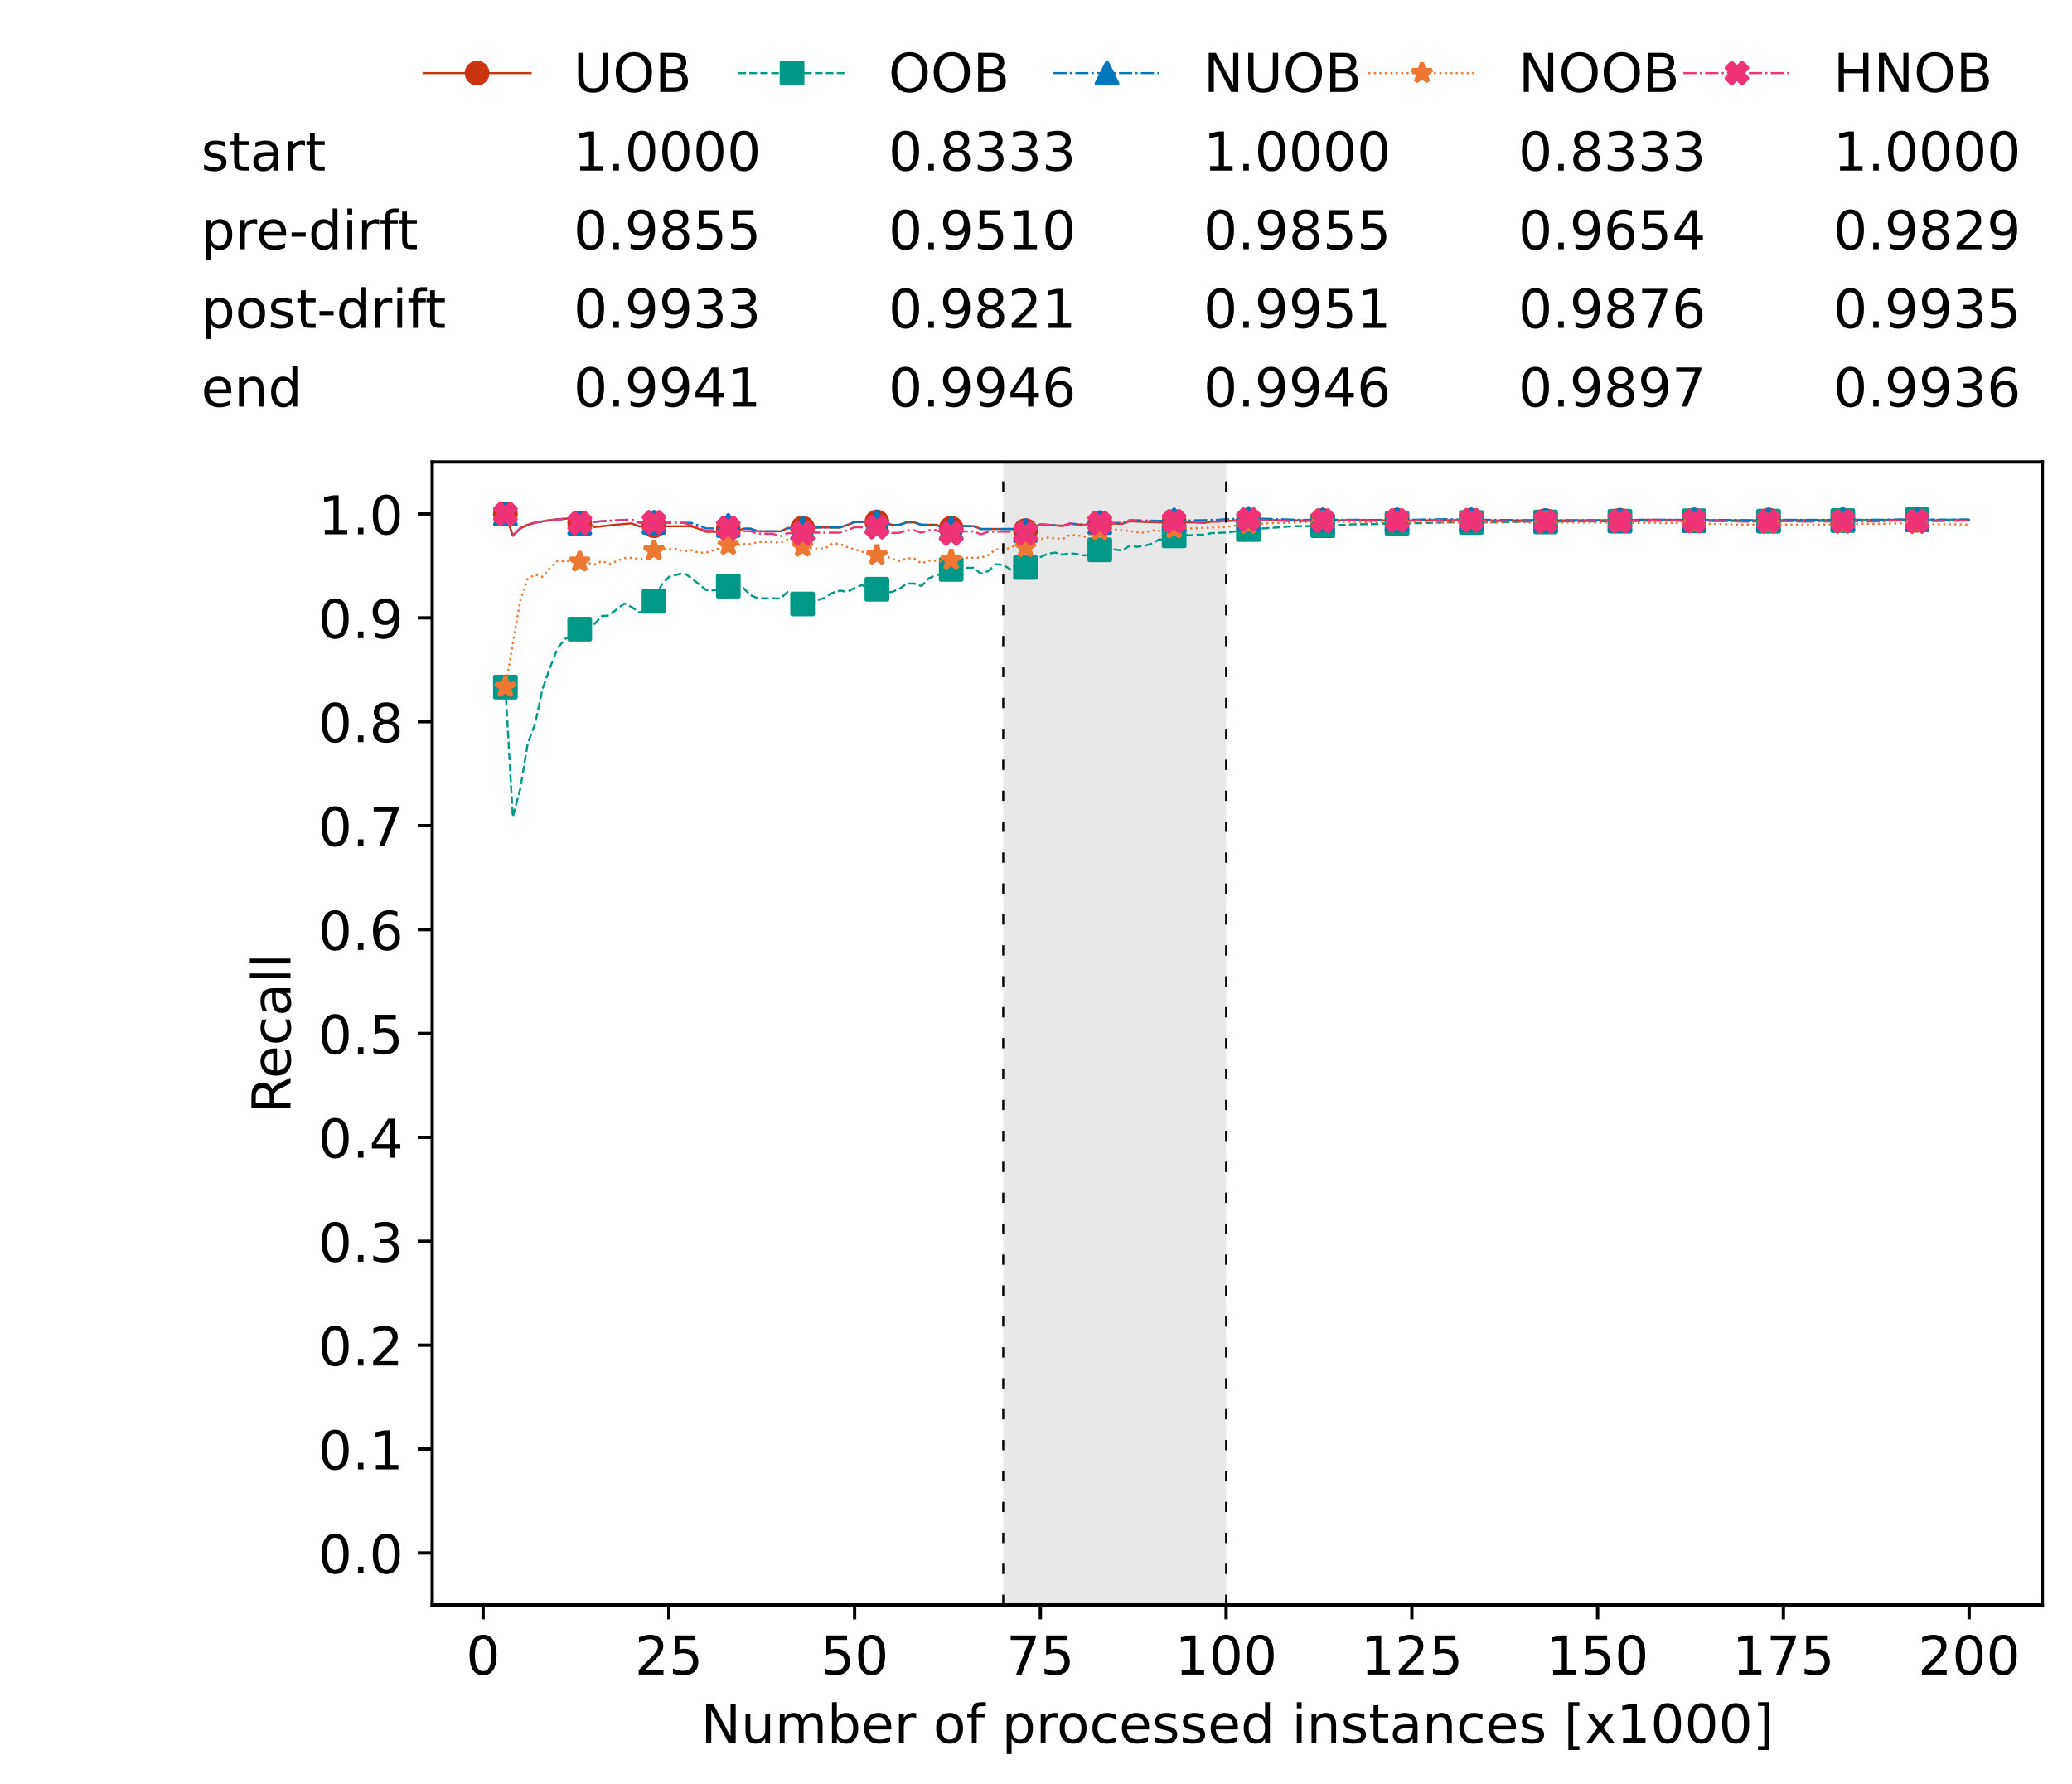 <?xml version="1.0" encoding="utf-8" standalone="no"?>
<!DOCTYPE svg PUBLIC "-//W3C//DTD SVG 1.1//EN"
  "http://www.w3.org/Graphics/SVG/1.1/DTD/svg11.dtd">
<!-- Created with matplotlib (https://matplotlib.org/) -->
<svg height="432.615pt" version="1.1" viewBox="0 0 502.65 432.615" width="502.65pt" xmlns="http://www.w3.org/2000/svg" xmlns:xlink="http://www.w3.org/1999/xlink">
 <defs>
  <style type="text/css">*{stroke-linecap:butt;stroke-linejoin:round;}</style>
 </defs>
 <g id="figure_1">
  <g id="patch_1">
   <path d="M 0 432.615 
L 502.65 432.615 
L 502.65 0 
L 0 0 
z
" style="fill:#ffffff;"/>
  </g>
  <g id="axes_1">
   <g id="patch_2">
    <path d="M 104.85 389.252 
L 495.45 389.252 
L 495.45 112.052 
L 104.85 112.052 
z
" style="fill:#ffffff;"/>
   </g>
   <g id="patch_3">
    <path clip-path="url(#p46947b0322)" d="M 297.446 389.252 
L 297.446 112.052 
L 243.372 112.052 
L 243.372 389.252 
z
" style="fill:#d3d3d3;opacity:0.5;"/>
   </g>
   <g id="matplotlib.axis_1">
    <g id="xtick_1">
     <g id="line2d_1">
      <defs>
       <path d="M 0 0 
L 0 3.5 
" id="m0a4c3fadc6" style="stroke:#000000;stroke-width:0.8;"/>
      </defs>
      <g>
       <use style="stroke:#000000;stroke-width:0.8;" x="117.197" xlink:href="#m0a4c3fadc6" y="389.252"/>
      </g>
     </g>
     <g id="text_1">
      <!-- 0 -->
      <g transform="translate(113.061 406.13)scale(0.13 -0.13)">
       <defs>
        <path d="M 31.781 66.406 
Q 24.172 66.406 20.328 58.906 
Q 16.5 51.422 16.5 36.375 
Q 16.5 21.391 20.328 13.891 
Q 24.172 6.391 31.781 6.391 
Q 39.453 6.391 43.281 13.891 
Q 47.125 21.391 47.125 36.375 
Q 47.125 51.422 43.281 58.906 
Q 39.453 66.406 31.781 66.406 
z
M 31.781 74.219 
Q 44.047 74.219 50.516 64.516 
Q 56.984 54.828 56.984 36.375 
Q 56.984 17.969 50.516 8.266 
Q 44.047 -1.422 31.781 -1.422 
Q 19.531 -1.422 13.062 8.266 
Q 6.594 17.969 6.594 36.375 
Q 6.594 54.828 13.062 64.516 
Q 19.531 74.219 31.781 74.219 
z
" id="DejaVuSans-48"/>
       </defs>
       <use xlink:href="#DejaVuSans-48"/>
      </g>
     </g>
    </g>
    <g id="xtick_2">
     <g id="line2d_2">
      <g>
       <use style="stroke:#000000;stroke-width:0.8;" x="162.259" xlink:href="#m0a4c3fadc6" y="389.252"/>
      </g>
     </g>
     <g id="text_2">
      <!-- 25 -->
      <g transform="translate(153.988 406.13)scale(0.13 -0.13)">
       <defs>
        <path d="M 19.188 8.297 
L 53.609 8.297 
L 53.609 0 
L 7.328 0 
L 7.328 8.297 
Q 12.938 14.109 22.625 23.891 
Q 32.328 33.688 34.812 36.531 
Q 39.547 41.844 41.422 45.531 
Q 43.312 49.219 43.312 52.781 
Q 43.312 58.594 39.234 62.25 
Q 35.156 65.922 28.609 65.922 
Q 23.969 65.922 18.812 64.312 
Q 13.672 62.703 7.812 59.422 
L 7.812 69.391 
Q 13.766 71.781 18.938 73 
Q 24.125 74.219 28.422 74.219 
Q 39.75 74.219 46.484 68.547 
Q 53.219 62.891 53.219 53.422 
Q 53.219 48.922 51.531 44.891 
Q 49.859 40.875 45.406 35.406 
Q 44.188 33.984 37.641 27.219 
Q 31.109 20.453 19.188 8.297 
z
" id="DejaVuSans-50"/>
        <path d="M 10.797 72.906 
L 49.516 72.906 
L 49.516 64.594 
L 19.828 64.594 
L 19.828 46.734 
Q 21.969 47.469 24.109 47.828 
Q 26.266 48.188 28.422 48.188 
Q 40.625 48.188 47.75 41.5 
Q 54.891 34.812 54.891 23.391 
Q 54.891 11.625 47.562 5.094 
Q 40.234 -1.422 26.906 -1.422 
Q 22.312 -1.422 17.547 -0.641 
Q 12.797 0.141 7.719 1.703 
L 7.719 11.625 
Q 12.109 9.234 16.797 8.062 
Q 21.484 6.891 26.703 6.891 
Q 35.156 6.891 40.078 11.328 
Q 45.016 15.766 45.016 23.391 
Q 45.016 31 40.078 35.438 
Q 35.156 39.891 26.703 39.891 
Q 22.75 39.891 18.812 39.016 
Q 14.891 38.141 10.797 36.281 
z
" id="DejaVuSans-53"/>
       </defs>
       <use xlink:href="#DejaVuSans-50"/>
       <use x="63.623" xlink:href="#DejaVuSans-53"/>
      </g>
     </g>
    </g>
    <g id="xtick_3">
     <g id="line2d_3">
      <g>
       <use style="stroke:#000000;stroke-width:0.8;" x="207.322" xlink:href="#m0a4c3fadc6" y="389.252"/>
      </g>
     </g>
     <g id="text_3">
      <!-- 50 -->
      <g transform="translate(199.05 406.13)scale(0.13 -0.13)">
       <use xlink:href="#DejaVuSans-53"/>
       <use x="63.623" xlink:href="#DejaVuSans-48"/>
      </g>
     </g>
    </g>
    <g id="xtick_4">
     <g id="line2d_4">
      <g>
       <use style="stroke:#000000;stroke-width:0.8;" x="252.384" xlink:href="#m0a4c3fadc6" y="389.252"/>
      </g>
     </g>
     <g id="text_4">
      <!-- 75 -->
      <g transform="translate(244.113 406.13)scale(0.13 -0.13)">
       <defs>
        <path d="M 8.203 72.906 
L 55.078 72.906 
L 55.078 68.703 
L 28.609 0 
L 18.312 0 
L 43.219 64.594 
L 8.203 64.594 
z
" id="DejaVuSans-55"/>
       </defs>
       <use xlink:href="#DejaVuSans-55"/>
       <use x="63.623" xlink:href="#DejaVuSans-53"/>
      </g>
     </g>
    </g>
    <g id="xtick_5">
     <g id="line2d_5">
      <g>
       <use style="stroke:#000000;stroke-width:0.8;" x="297.446" xlink:href="#m0a4c3fadc6" y="389.252"/>
      </g>
     </g>
     <g id="text_5">
      <!-- 100 -->
      <g transform="translate(285.039 406.13)scale(0.13 -0.13)">
       <defs>
        <path d="M 12.406 8.297 
L 28.516 8.297 
L 28.516 63.922 
L 10.984 60.406 
L 10.984 69.391 
L 28.422 72.906 
L 38.281 72.906 
L 38.281 8.297 
L 54.391 8.297 
L 54.391 0 
L 12.406 0 
z
" id="DejaVuSans-49"/>
       </defs>
       <use xlink:href="#DejaVuSans-49"/>
       <use x="63.623" xlink:href="#DejaVuSans-48"/>
       <use x="127.246" xlink:href="#DejaVuSans-48"/>
      </g>
     </g>
    </g>
    <g id="xtick_6">
     <g id="line2d_6">
      <g>
       <use style="stroke:#000000;stroke-width:0.8;" x="342.509" xlink:href="#m0a4c3fadc6" y="389.252"/>
      </g>
     </g>
     <g id="text_6">
      <!-- 125 -->
      <g transform="translate(330.102 406.13)scale(0.13 -0.13)">
       <use xlink:href="#DejaVuSans-49"/>
       <use x="63.623" xlink:href="#DejaVuSans-50"/>
       <use x="127.246" xlink:href="#DejaVuSans-53"/>
      </g>
     </g>
    </g>
    <g id="xtick_7">
     <g id="line2d_7">
      <g>
       <use style="stroke:#000000;stroke-width:0.8;" x="387.571" xlink:href="#m0a4c3fadc6" y="389.252"/>
      </g>
     </g>
     <g id="text_7">
      <!-- 150 -->
      <g transform="translate(375.164 406.13)scale(0.13 -0.13)">
       <use xlink:href="#DejaVuSans-49"/>
       <use x="63.623" xlink:href="#DejaVuSans-53"/>
       <use x="127.246" xlink:href="#DejaVuSans-48"/>
      </g>
     </g>
    </g>
    <g id="xtick_8">
     <g id="line2d_8">
      <g>
       <use style="stroke:#000000;stroke-width:0.8;" x="432.633" xlink:href="#m0a4c3fadc6" y="389.252"/>
      </g>
     </g>
     <g id="text_8">
      <!-- 175 -->
      <g transform="translate(420.226 406.13)scale(0.13 -0.13)">
       <use xlink:href="#DejaVuSans-49"/>
       <use x="63.623" xlink:href="#DejaVuSans-55"/>
       <use x="127.246" xlink:href="#DejaVuSans-53"/>
      </g>
     </g>
    </g>
    <g id="xtick_9">
     <g id="line2d_9">
      <g>
       <use style="stroke:#000000;stroke-width:0.8;" x="477.695" xlink:href="#m0a4c3fadc6" y="389.252"/>
      </g>
     </g>
     <g id="text_9">
      <!-- 200 -->
      <g transform="translate(465.289 406.13)scale(0.13 -0.13)">
       <use xlink:href="#DejaVuSans-50"/>
       <use x="63.623" xlink:href="#DejaVuSans-48"/>
       <use x="127.246" xlink:href="#DejaVuSans-48"/>
      </g>
     </g>
    </g>
    <g id="text_10">
     <!-- Number of processed instances [x1000] -->
     <g transform="translate(170.025 422.711)scale(0.13 -0.13)">
      <defs>
       <path d="M 9.812 72.906 
L 23.094 72.906 
L 55.422 11.922 
L 55.422 72.906 
L 64.984 72.906 
L 64.984 0 
L 51.703 0 
L 19.391 60.984 
L 19.391 0 
L 9.812 0 
z
" id="DejaVuSans-78"/>
       <path d="M 8.5 21.578 
L 8.5 54.688 
L 17.484 54.688 
L 17.484 21.922 
Q 17.484 14.156 20.5 10.266 
Q 23.531 6.391 29.594 6.391 
Q 36.859 6.391 41.078 11.031 
Q 45.312 15.672 45.312 23.688 
L 45.312 54.688 
L 54.297 54.688 
L 54.297 0 
L 45.312 0 
L 45.312 8.406 
Q 42.047 3.422 37.719 1 
Q 33.406 -1.422 27.688 -1.422 
Q 18.266 -1.422 13.375 4.438 
Q 8.5 10.297 8.5 21.578 
z
M 31.109 56 
z
" id="DejaVuSans-117"/>
       <path d="M 52 44.188 
Q 55.375 50.25 60.062 53.125 
Q 64.75 56 71.094 56 
Q 79.641 56 84.281 50.016 
Q 88.922 44.047 88.922 33.016 
L 88.922 0 
L 79.891 0 
L 79.891 32.719 
Q 79.891 40.578 77.094 44.375 
Q 74.312 48.188 68.609 48.188 
Q 61.625 48.188 57.562 43.547 
Q 53.516 38.922 53.516 30.906 
L 53.516 0 
L 44.484 0 
L 44.484 32.719 
Q 44.484 40.625 41.703 44.406 
Q 38.922 48.188 33.109 48.188 
Q 26.219 48.188 22.156 43.531 
Q 18.109 38.875 18.109 30.906 
L 18.109 0 
L 9.078 0 
L 9.078 54.688 
L 18.109 54.688 
L 18.109 46.188 
Q 21.188 51.219 25.484 53.609 
Q 29.781 56 35.688 56 
Q 41.656 56 45.828 52.969 
Q 50 49.953 52 44.188 
z
" id="DejaVuSans-109"/>
       <path d="M 48.688 27.297 
Q 48.688 37.203 44.609 42.844 
Q 40.531 48.484 33.406 48.484 
Q 26.266 48.484 22.188 42.844 
Q 18.109 37.203 18.109 27.297 
Q 18.109 17.391 22.188 11.75 
Q 26.266 6.109 33.406 6.109 
Q 40.531 6.109 44.609 11.75 
Q 48.688 17.391 48.688 27.297 
z
M 18.109 46.391 
Q 20.953 51.266 25.266 53.625 
Q 29.594 56 35.594 56 
Q 45.562 56 51.781 48.094 
Q 58.016 40.188 58.016 27.297 
Q 58.016 14.406 51.781 6.484 
Q 45.562 -1.422 35.594 -1.422 
Q 29.594 -1.422 25.266 0.953 
Q 20.953 3.328 18.109 8.203 
L 18.109 0 
L 9.078 0 
L 9.078 75.984 
L 18.109 75.984 
z
" id="DejaVuSans-98"/>
       <path d="M 56.203 29.594 
L 56.203 25.203 
L 14.891 25.203 
Q 15.484 15.922 20.484 11.062 
Q 25.484 6.203 34.422 6.203 
Q 39.594 6.203 44.453 7.469 
Q 49.312 8.734 54.109 11.281 
L 54.109 2.781 
Q 49.266 0.734 44.188 -0.344 
Q 39.109 -1.422 33.891 -1.422 
Q 20.797 -1.422 13.156 6.188 
Q 5.516 13.812 5.516 26.812 
Q 5.516 40.234 12.766 48.109 
Q 20.016 56 32.328 56 
Q 43.359 56 49.781 48.891 
Q 56.203 41.797 56.203 29.594 
z
M 47.219 32.234 
Q 47.125 39.594 43.094 43.984 
Q 39.062 48.391 32.422 48.391 
Q 24.906 48.391 20.391 44.141 
Q 15.875 39.891 15.188 32.172 
z
" id="DejaVuSans-101"/>
       <path d="M 41.109 46.297 
Q 39.594 47.172 37.812 47.578 
Q 36.031 48 33.891 48 
Q 26.266 48 22.188 43.047 
Q 18.109 38.094 18.109 28.812 
L 18.109 0 
L 9.078 0 
L 9.078 54.688 
L 18.109 54.688 
L 18.109 46.188 
Q 20.953 51.172 25.484 53.578 
Q 30.031 56 36.531 56 
Q 37.453 56 38.578 55.875 
Q 39.703 55.766 41.062 55.516 
z
" id="DejaVuSans-114"/>
       <path id="DejaVuSans-32"/>
       <path d="M 30.609 48.391 
Q 23.391 48.391 19.188 42.75 
Q 14.984 37.109 14.984 27.297 
Q 14.984 17.484 19.156 11.844 
Q 23.344 6.203 30.609 6.203 
Q 37.797 6.203 41.984 11.859 
Q 46.188 17.531 46.188 27.297 
Q 46.188 37.016 41.984 42.703 
Q 37.797 48.391 30.609 48.391 
z
M 30.609 56 
Q 42.328 56 49.016 48.375 
Q 55.719 40.766 55.719 27.297 
Q 55.719 13.875 49.016 6.219 
Q 42.328 -1.422 30.609 -1.422 
Q 18.844 -1.422 12.172 6.219 
Q 5.516 13.875 5.516 27.297 
Q 5.516 40.766 12.172 48.375 
Q 18.844 56 30.609 56 
z
" id="DejaVuSans-111"/>
       <path d="M 37.109 75.984 
L 37.109 68.5 
L 28.516 68.5 
Q 23.688 68.5 21.797 66.547 
Q 19.922 64.594 19.922 59.516 
L 19.922 54.688 
L 34.719 54.688 
L 34.719 47.703 
L 19.922 47.703 
L 19.922 0 
L 10.891 0 
L 10.891 47.703 
L 2.297 47.703 
L 2.297 54.688 
L 10.891 54.688 
L 10.891 58.5 
Q 10.891 67.625 15.141 71.797 
Q 19.391 75.984 28.609 75.984 
z
" id="DejaVuSans-102"/>
       <path d="M 18.109 8.203 
L 18.109 -20.797 
L 9.078 -20.797 
L 9.078 54.688 
L 18.109 54.688 
L 18.109 46.391 
Q 20.953 51.266 25.266 53.625 
Q 29.594 56 35.594 56 
Q 45.562 56 51.781 48.094 
Q 58.016 40.188 58.016 27.297 
Q 58.016 14.406 51.781 6.484 
Q 45.562 -1.422 35.594 -1.422 
Q 29.594 -1.422 25.266 0.953 
Q 20.953 3.328 18.109 8.203 
z
M 48.688 27.297 
Q 48.688 37.203 44.609 42.844 
Q 40.531 48.484 33.406 48.484 
Q 26.266 48.484 22.188 42.844 
Q 18.109 37.203 18.109 27.297 
Q 18.109 17.391 22.188 11.75 
Q 26.266 6.109 33.406 6.109 
Q 40.531 6.109 44.609 11.75 
Q 48.688 17.391 48.688 27.297 
z
" id="DejaVuSans-112"/>
       <path d="M 48.781 52.594 
L 48.781 44.188 
Q 44.969 46.297 41.141 47.344 
Q 37.312 48.391 33.406 48.391 
Q 24.656 48.391 19.812 42.844 
Q 14.984 37.312 14.984 27.297 
Q 14.984 17.281 19.812 11.734 
Q 24.656 6.203 33.406 6.203 
Q 37.312 6.203 41.141 7.25 
Q 44.969 8.297 48.781 10.406 
L 48.781 2.094 
Q 45.016 0.344 40.984 -0.531 
Q 36.969 -1.422 32.422 -1.422 
Q 20.062 -1.422 12.781 6.344 
Q 5.516 14.109 5.516 27.297 
Q 5.516 40.672 12.859 48.328 
Q 20.219 56 33.016 56 
Q 37.156 56 41.109 55.141 
Q 45.062 54.297 48.781 52.594 
z
" id="DejaVuSans-99"/>
       <path d="M 44.281 53.078 
L 44.281 44.578 
Q 40.484 46.531 36.375 47.5 
Q 32.281 48.484 27.875 48.484 
Q 21.188 48.484 17.844 46.438 
Q 14.5 44.391 14.5 40.281 
Q 14.5 37.156 16.891 35.375 
Q 19.281 33.594 26.516 31.984 
L 29.594 31.297 
Q 39.156 29.25 43.188 25.516 
Q 47.219 21.781 47.219 15.094 
Q 47.219 7.469 41.188 3.016 
Q 35.156 -1.422 24.609 -1.422 
Q 20.219 -1.422 15.453 -0.562 
Q 10.688 0.297 5.422 2 
L 5.422 11.281 
Q 10.406 8.688 15.234 7.391 
Q 20.062 6.109 24.812 6.109 
Q 31.156 6.109 34.562 8.281 
Q 37.984 10.453 37.984 14.406 
Q 37.984 18.062 35.516 20.016 
Q 33.062 21.969 24.703 23.781 
L 21.578 24.516 
Q 13.234 26.266 9.516 29.906 
Q 5.812 33.547 5.812 39.891 
Q 5.812 47.609 11.281 51.797 
Q 16.75 56 26.812 56 
Q 31.781 56 36.172 55.266 
Q 40.578 54.547 44.281 53.078 
z
" id="DejaVuSans-115"/>
       <path d="M 45.406 46.391 
L 45.406 75.984 
L 54.391 75.984 
L 54.391 0 
L 45.406 0 
L 45.406 8.203 
Q 42.578 3.328 38.25 0.953 
Q 33.938 -1.422 27.875 -1.422 
Q 17.969 -1.422 11.734 6.484 
Q 5.516 14.406 5.516 27.297 
Q 5.516 40.188 11.734 48.094 
Q 17.969 56 27.875 56 
Q 33.938 56 38.25 53.625 
Q 42.578 51.266 45.406 46.391 
z
M 14.797 27.297 
Q 14.797 17.391 18.875 11.75 
Q 22.953 6.109 30.078 6.109 
Q 37.203 6.109 41.297 11.75 
Q 45.406 17.391 45.406 27.297 
Q 45.406 37.203 41.297 42.844 
Q 37.203 48.484 30.078 48.484 
Q 22.953 48.484 18.875 42.844 
Q 14.797 37.203 14.797 27.297 
z
" id="DejaVuSans-100"/>
       <path d="M 9.422 54.688 
L 18.406 54.688 
L 18.406 0 
L 9.422 0 
z
M 9.422 75.984 
L 18.406 75.984 
L 18.406 64.594 
L 9.422 64.594 
z
" id="DejaVuSans-105"/>
       <path d="M 54.891 33.016 
L 54.891 0 
L 45.906 0 
L 45.906 32.719 
Q 45.906 40.484 42.875 44.328 
Q 39.844 48.188 33.797 48.188 
Q 26.516 48.188 22.312 43.547 
Q 18.109 38.922 18.109 30.906 
L 18.109 0 
L 9.078 0 
L 9.078 54.688 
L 18.109 54.688 
L 18.109 46.188 
Q 21.344 51.125 25.703 53.562 
Q 30.078 56 35.797 56 
Q 45.219 56 50.047 50.172 
Q 54.891 44.344 54.891 33.016 
z
" id="DejaVuSans-110"/>
       <path d="M 18.312 70.219 
L 18.312 54.688 
L 36.812 54.688 
L 36.812 47.703 
L 18.312 47.703 
L 18.312 18.016 
Q 18.312 11.328 20.141 9.422 
Q 21.969 7.516 27.594 7.516 
L 36.812 7.516 
L 36.812 0 
L 27.594 0 
Q 17.188 0 13.234 3.875 
Q 9.281 7.766 9.281 18.016 
L 9.281 47.703 
L 2.688 47.703 
L 2.688 54.688 
L 9.281 54.688 
L 9.281 70.219 
z
" id="DejaVuSans-116"/>
       <path d="M 34.281 27.484 
Q 23.391 27.484 19.188 25 
Q 14.984 22.516 14.984 16.5 
Q 14.984 11.719 18.141 8.906 
Q 21.297 6.109 26.703 6.109 
Q 34.188 6.109 38.703 11.406 
Q 43.219 16.703 43.219 25.484 
L 43.219 27.484 
z
M 52.203 31.203 
L 52.203 0 
L 43.219 0 
L 43.219 8.297 
Q 40.141 3.328 35.547 0.953 
Q 30.953 -1.422 24.312 -1.422 
Q 15.922 -1.422 10.953 3.297 
Q 6 8.016 6 15.922 
Q 6 25.141 12.172 29.828 
Q 18.359 34.516 30.609 34.516 
L 43.219 34.516 
L 43.219 35.406 
Q 43.219 41.609 39.141 45 
Q 35.062 48.391 27.688 48.391 
Q 23 48.391 18.547 47.266 
Q 14.109 46.141 10.016 43.891 
L 10.016 52.203 
Q 14.938 54.109 19.578 55.047 
Q 24.219 56 28.609 56 
Q 40.484 56 46.344 49.844 
Q 52.203 43.703 52.203 31.203 
z
" id="DejaVuSans-97"/>
       <path d="M 8.594 75.984 
L 29.297 75.984 
L 29.297 69 
L 17.578 69 
L 17.578 -6.203 
L 29.297 -6.203 
L 29.297 -13.188 
L 8.594 -13.188 
z
" id="DejaVuSans-91"/>
       <path d="M 54.891 54.688 
L 35.109 28.078 
L 55.906 0 
L 45.312 0 
L 29.391 21.484 
L 13.484 0 
L 2.875 0 
L 24.125 28.609 
L 4.688 54.688 
L 15.281 54.688 
L 29.781 35.203 
L 44.281 54.688 
z
" id="DejaVuSans-120"/>
       <path d="M 30.422 75.984 
L 30.422 -13.188 
L 9.719 -13.188 
L 9.719 -6.203 
L 21.391 -6.203 
L 21.391 69 
L 9.719 69 
L 9.719 75.984 
z
" id="DejaVuSans-93"/>
      </defs>
      <use xlink:href="#DejaVuSans-78"/>
      <use x="74.805" xlink:href="#DejaVuSans-117"/>
      <use x="138.184" xlink:href="#DejaVuSans-109"/>
      <use x="235.596" xlink:href="#DejaVuSans-98"/>
      <use x="299.072" xlink:href="#DejaVuSans-101"/>
      <use x="360.596" xlink:href="#DejaVuSans-114"/>
      <use x="401.709" xlink:href="#DejaVuSans-32"/>
      <use x="433.496" xlink:href="#DejaVuSans-111"/>
      <use x="494.678" xlink:href="#DejaVuSans-102"/>
      <use x="529.883" xlink:href="#DejaVuSans-32"/>
      <use x="561.67" xlink:href="#DejaVuSans-112"/>
      <use x="625.146" xlink:href="#DejaVuSans-114"/>
      <use x="664.01" xlink:href="#DejaVuSans-111"/>
      <use x="725.191" xlink:href="#DejaVuSans-99"/>
      <use x="780.172" xlink:href="#DejaVuSans-101"/>
      <use x="841.695" xlink:href="#DejaVuSans-115"/>
      <use x="893.795" xlink:href="#DejaVuSans-115"/>
      <use x="945.895" xlink:href="#DejaVuSans-101"/>
      <use x="1007.418" xlink:href="#DejaVuSans-100"/>
      <use x="1070.895" xlink:href="#DejaVuSans-32"/>
      <use x="1102.682" xlink:href="#DejaVuSans-105"/>
      <use x="1130.465" xlink:href="#DejaVuSans-110"/>
      <use x="1193.844" xlink:href="#DejaVuSans-115"/>
      <use x="1245.943" xlink:href="#DejaVuSans-116"/>
      <use x="1285.152" xlink:href="#DejaVuSans-97"/>
      <use x="1346.432" xlink:href="#DejaVuSans-110"/>
      <use x="1409.811" xlink:href="#DejaVuSans-99"/>
      <use x="1464.791" xlink:href="#DejaVuSans-101"/>
      <use x="1526.314" xlink:href="#DejaVuSans-115"/>
      <use x="1578.414" xlink:href="#DejaVuSans-32"/>
      <use x="1610.201" xlink:href="#DejaVuSans-91"/>
      <use x="1649.215" xlink:href="#DejaVuSans-120"/>
      <use x="1708.395" xlink:href="#DejaVuSans-49"/>
      <use x="1772.018" xlink:href="#DejaVuSans-48"/>
      <use x="1835.641" xlink:href="#DejaVuSans-48"/>
      <use x="1899.264" xlink:href="#DejaVuSans-48"/>
      <use x="1962.887" xlink:href="#DejaVuSans-93"/>
     </g>
    </g>
   </g>
   <g id="matplotlib.axis_2">
    <g id="ytick_1">
     <g id="line2d_10">
      <defs>
       <path d="M 0 0 
L -3.5 0 
" id="mffa8eef3f6" style="stroke:#000000;stroke-width:0.8;"/>
      </defs>
      <g>
       <use style="stroke:#000000;stroke-width:0.8;" x="104.85" xlink:href="#mffa8eef3f6" y="376.652"/>
      </g>
     </g>
     <g id="text_11">
      <!-- 0.0 -->
      <g transform="translate(77.176 381.591)scale(0.13 -0.13)">
       <defs>
        <path d="M 10.688 12.406 
L 21 12.406 
L 21 0 
L 10.688 0 
z
" id="DejaVuSans-46"/>
       </defs>
       <use xlink:href="#DejaVuSans-48"/>
       <use x="63.623" xlink:href="#DejaVuSans-46"/>
       <use x="95.41" xlink:href="#DejaVuSans-48"/>
      </g>
     </g>
    </g>
    <g id="ytick_2">
     <g id="line2d_11">
      <g>
       <use style="stroke:#000000;stroke-width:0.8;" x="104.85" xlink:href="#mffa8eef3f6" y="351.452"/>
      </g>
     </g>
     <g id="text_12">
      <!-- 0.1 -->
      <g transform="translate(77.176 356.391)scale(0.13 -0.13)">
       <use xlink:href="#DejaVuSans-48"/>
       <use x="63.623" xlink:href="#DejaVuSans-46"/>
       <use x="95.41" xlink:href="#DejaVuSans-49"/>
      </g>
     </g>
    </g>
    <g id="ytick_3">
     <g id="line2d_12">
      <g>
       <use style="stroke:#000000;stroke-width:0.8;" x="104.85" xlink:href="#mffa8eef3f6" y="326.252"/>
      </g>
     </g>
     <g id="text_13">
      <!-- 0.2 -->
      <g transform="translate(77.176 331.191)scale(0.13 -0.13)">
       <use xlink:href="#DejaVuSans-48"/>
       <use x="63.623" xlink:href="#DejaVuSans-46"/>
       <use x="95.41" xlink:href="#DejaVuSans-50"/>
      </g>
     </g>
    </g>
    <g id="ytick_4">
     <g id="line2d_13">
      <g>
       <use style="stroke:#000000;stroke-width:0.8;" x="104.85" xlink:href="#mffa8eef3f6" y="301.052"/>
      </g>
     </g>
     <g id="text_14">
      <!-- 0.3 -->
      <g transform="translate(77.176 305.991)scale(0.13 -0.13)">
       <defs>
        <path d="M 40.578 39.312 
Q 47.656 37.797 51.625 33 
Q 55.609 28.219 55.609 21.188 
Q 55.609 10.406 48.188 4.484 
Q 40.766 -1.422 27.094 -1.422 
Q 22.516 -1.422 17.656 -0.516 
Q 12.797 0.391 7.625 2.203 
L 7.625 11.719 
Q 11.719 9.328 16.594 8.109 
Q 21.484 6.891 26.812 6.891 
Q 36.078 6.891 40.938 10.547 
Q 45.797 14.203 45.797 21.188 
Q 45.797 27.641 41.281 31.266 
Q 36.766 34.906 28.719 34.906 
L 20.219 34.906 
L 20.219 43.016 
L 29.109 43.016 
Q 36.375 43.016 40.234 45.922 
Q 44.094 48.828 44.094 54.297 
Q 44.094 59.906 40.109 62.906 
Q 36.141 65.922 28.719 65.922 
Q 24.656 65.922 20.016 65.031 
Q 15.375 64.156 9.812 62.312 
L 9.812 71.094 
Q 15.438 72.656 20.344 73.438 
Q 25.25 74.219 29.594 74.219 
Q 40.828 74.219 47.359 69.109 
Q 53.906 64.016 53.906 55.328 
Q 53.906 49.266 50.438 45.094 
Q 46.969 40.922 40.578 39.312 
z
" id="DejaVuSans-51"/>
       </defs>
       <use xlink:href="#DejaVuSans-48"/>
       <use x="63.623" xlink:href="#DejaVuSans-46"/>
       <use x="95.41" xlink:href="#DejaVuSans-51"/>
      </g>
     </g>
    </g>
    <g id="ytick_5">
     <g id="line2d_14">
      <g>
       <use style="stroke:#000000;stroke-width:0.8;" x="104.85" xlink:href="#mffa8eef3f6" y="275.852"/>
      </g>
     </g>
     <g id="text_15">
      <!-- 0.4 -->
      <g transform="translate(77.176 280.791)scale(0.13 -0.13)">
       <defs>
        <path d="M 37.797 64.312 
L 12.891 25.391 
L 37.797 25.391 
z
M 35.203 72.906 
L 47.609 72.906 
L 47.609 25.391 
L 58.016 25.391 
L 58.016 17.188 
L 47.609 17.188 
L 47.609 0 
L 37.797 0 
L 37.797 17.188 
L 4.891 17.188 
L 4.891 26.703 
z
" id="DejaVuSans-52"/>
       </defs>
       <use xlink:href="#DejaVuSans-48"/>
       <use x="63.623" xlink:href="#DejaVuSans-46"/>
       <use x="95.41" xlink:href="#DejaVuSans-52"/>
      </g>
     </g>
    </g>
    <g id="ytick_6">
     <g id="line2d_15">
      <g>
       <use style="stroke:#000000;stroke-width:0.8;" x="104.85" xlink:href="#mffa8eef3f6" y="250.652"/>
      </g>
     </g>
     <g id="text_16">
      <!-- 0.5 -->
      <g transform="translate(77.176 255.591)scale(0.13 -0.13)">
       <use xlink:href="#DejaVuSans-48"/>
       <use x="63.623" xlink:href="#DejaVuSans-46"/>
       <use x="95.41" xlink:href="#DejaVuSans-53"/>
      </g>
     </g>
    </g>
    <g id="ytick_7">
     <g id="line2d_16">
      <g>
       <use style="stroke:#000000;stroke-width:0.8;" x="104.85" xlink:href="#mffa8eef3f6" y="225.452"/>
      </g>
     </g>
     <g id="text_17">
      <!-- 0.6 -->
      <g transform="translate(77.176 230.391)scale(0.13 -0.13)">
       <defs>
        <path d="M 33.016 40.375 
Q 26.375 40.375 22.484 35.828 
Q 18.609 31.297 18.609 23.391 
Q 18.609 15.531 22.484 10.953 
Q 26.375 6.391 33.016 6.391 
Q 39.656 6.391 43.531 10.953 
Q 47.406 15.531 47.406 23.391 
Q 47.406 31.297 43.531 35.828 
Q 39.656 40.375 33.016 40.375 
z
M 52.594 71.297 
L 52.594 62.312 
Q 48.875 64.062 45.094 64.984 
Q 41.312 65.922 37.594 65.922 
Q 27.828 65.922 22.672 59.328 
Q 17.531 52.734 16.797 39.406 
Q 19.672 43.656 24.016 45.922 
Q 28.375 48.188 33.594 48.188 
Q 44.578 48.188 50.953 41.516 
Q 57.328 34.859 57.328 23.391 
Q 57.328 12.156 50.688 5.359 
Q 44.047 -1.422 33.016 -1.422 
Q 20.359 -1.422 13.672 8.266 
Q 6.984 17.969 6.984 36.375 
Q 6.984 53.656 15.188 63.938 
Q 23.391 74.219 37.203 74.219 
Q 40.922 74.219 44.703 73.484 
Q 48.484 72.75 52.594 71.297 
z
" id="DejaVuSans-54"/>
       </defs>
       <use xlink:href="#DejaVuSans-48"/>
       <use x="63.623" xlink:href="#DejaVuSans-46"/>
       <use x="95.41" xlink:href="#DejaVuSans-54"/>
      </g>
     </g>
    </g>
    <g id="ytick_8">
     <g id="line2d_17">
      <g>
       <use style="stroke:#000000;stroke-width:0.8;" x="104.85" xlink:href="#mffa8eef3f6" y="200.252"/>
      </g>
     </g>
     <g id="text_18">
      <!-- 0.7 -->
      <g transform="translate(77.176 205.191)scale(0.13 -0.13)">
       <use xlink:href="#DejaVuSans-48"/>
       <use x="63.623" xlink:href="#DejaVuSans-46"/>
       <use x="95.41" xlink:href="#DejaVuSans-55"/>
      </g>
     </g>
    </g>
    <g id="ytick_9">
     <g id="line2d_18">
      <g>
       <use style="stroke:#000000;stroke-width:0.8;" x="104.85" xlink:href="#mffa8eef3f6" y="175.052"/>
      </g>
     </g>
     <g id="text_19">
      <!-- 0.8 -->
      <g transform="translate(77.176 179.991)scale(0.13 -0.13)">
       <defs>
        <path d="M 31.781 34.625 
Q 24.75 34.625 20.719 30.859 
Q 16.703 27.094 16.703 20.516 
Q 16.703 13.922 20.719 10.156 
Q 24.75 6.391 31.781 6.391 
Q 38.812 6.391 42.859 10.172 
Q 46.922 13.969 46.922 20.516 
Q 46.922 27.094 42.891 30.859 
Q 38.875 34.625 31.781 34.625 
z
M 21.922 38.812 
Q 15.578 40.375 12.031 44.719 
Q 8.5 49.078 8.5 55.328 
Q 8.5 64.062 14.719 69.141 
Q 20.953 74.219 31.781 74.219 
Q 42.672 74.219 48.875 69.141 
Q 55.078 64.062 55.078 55.328 
Q 55.078 49.078 51.531 44.719 
Q 48 40.375 41.703 38.812 
Q 48.828 37.156 52.797 32.312 
Q 56.781 27.484 56.781 20.516 
Q 56.781 9.906 50.312 4.234 
Q 43.844 -1.422 31.781 -1.422 
Q 19.734 -1.422 13.25 4.234 
Q 6.781 9.906 6.781 20.516 
Q 6.781 27.484 10.781 32.312 
Q 14.797 37.156 21.922 38.812 
z
M 18.312 54.391 
Q 18.312 48.734 21.844 45.562 
Q 25.391 42.391 31.781 42.391 
Q 38.141 42.391 41.719 45.562 
Q 45.312 48.734 45.312 54.391 
Q 45.312 60.062 41.719 63.234 
Q 38.141 66.406 31.781 66.406 
Q 25.391 66.406 21.844 63.234 
Q 18.312 60.062 18.312 54.391 
z
" id="DejaVuSans-56"/>
       </defs>
       <use xlink:href="#DejaVuSans-48"/>
       <use x="63.623" xlink:href="#DejaVuSans-46"/>
       <use x="95.41" xlink:href="#DejaVuSans-56"/>
      </g>
     </g>
    </g>
    <g id="ytick_10">
     <g id="line2d_19">
      <g>
       <use style="stroke:#000000;stroke-width:0.8;" x="104.85" xlink:href="#mffa8eef3f6" y="149.852"/>
      </g>
     </g>
     <g id="text_20">
      <!-- 0.9 -->
      <g transform="translate(77.176 154.791)scale(0.13 -0.13)">
       <defs>
        <path d="M 10.984 1.516 
L 10.984 10.5 
Q 14.703 8.734 18.5 7.812 
Q 22.312 6.891 25.984 6.891 
Q 35.75 6.891 40.891 13.453 
Q 46.047 20.016 46.781 33.406 
Q 43.953 29.203 39.594 26.953 
Q 35.25 24.703 29.984 24.703 
Q 19.047 24.703 12.672 31.312 
Q 6.297 37.938 6.297 49.422 
Q 6.297 60.641 12.938 67.422 
Q 19.578 74.219 30.609 74.219 
Q 43.266 74.219 49.922 64.516 
Q 56.594 54.828 56.594 36.375 
Q 56.594 19.141 48.406 8.859 
Q 40.234 -1.422 26.422 -1.422 
Q 22.703 -1.422 18.891 -0.688 
Q 15.094 0.047 10.984 1.516 
z
M 30.609 32.422 
Q 37.25 32.422 41.125 36.953 
Q 45.016 41.5 45.016 49.422 
Q 45.016 57.281 41.125 61.844 
Q 37.25 66.406 30.609 66.406 
Q 23.969 66.406 20.094 61.844 
Q 16.219 57.281 16.219 49.422 
Q 16.219 41.5 20.094 36.953 
Q 23.969 32.422 30.609 32.422 
z
" id="DejaVuSans-57"/>
       </defs>
       <use xlink:href="#DejaVuSans-48"/>
       <use x="63.623" xlink:href="#DejaVuSans-46"/>
       <use x="95.41" xlink:href="#DejaVuSans-57"/>
      </g>
     </g>
    </g>
    <g id="ytick_11">
     <g id="line2d_20">
      <g>
       <use style="stroke:#000000;stroke-width:0.8;" x="104.85" xlink:href="#mffa8eef3f6" y="124.652"/>
      </g>
     </g>
     <g id="text_21">
      <!-- 1.0 -->
      <g transform="translate(77.176 129.591)scale(0.13 -0.13)">
       <use xlink:href="#DejaVuSans-49"/>
       <use x="63.623" xlink:href="#DejaVuSans-46"/>
       <use x="95.41" xlink:href="#DejaVuSans-48"/>
      </g>
     </g>
    </g>
    <g id="text_22">
     <!-- Recall -->
     <g transform="translate(70.472 270.044)rotate(-90)scale(0.13 -0.13)">
      <defs>
       <path d="M 44.391 34.188 
Q 47.562 33.109 50.562 29.594 
Q 53.562 26.078 56.594 19.922 
L 66.609 0 
L 56 0 
L 46.688 18.703 
Q 43.062 26.031 39.672 28.422 
Q 36.281 30.812 30.422 30.812 
L 19.672 30.812 
L 19.672 0 
L 9.812 0 
L 9.812 72.906 
L 32.078 72.906 
Q 44.578 72.906 50.734 67.672 
Q 56.891 62.453 56.891 51.906 
Q 56.891 45.016 53.688 40.469 
Q 50.484 35.938 44.391 34.188 
z
M 19.672 64.797 
L 19.672 38.922 
L 32.078 38.922 
Q 39.203 38.922 42.844 42.219 
Q 46.484 45.516 46.484 51.906 
Q 46.484 58.297 42.844 61.547 
Q 39.203 64.797 32.078 64.797 
z
" id="DejaVuSans-82"/>
       <path d="M 9.422 75.984 
L 18.406 75.984 
L 18.406 0 
L 9.422 0 
z
" id="DejaVuSans-108"/>
      </defs>
      <use xlink:href="#DejaVuSans-82"/>
      <use x="64.982" xlink:href="#DejaVuSans-101"/>
      <use x="126.506" xlink:href="#DejaVuSans-99"/>
      <use x="181.486" xlink:href="#DejaVuSans-97"/>
      <use x="242.766" xlink:href="#DejaVuSans-108"/>
      <use x="270.549" xlink:href="#DejaVuSans-108"/>
     </g>
    </g>
   </g>
   <g id="line2d_21"/>
   <g id="line2d_22"/>
   <g id="line2d_23"/>
   <g id="line2d_24"/>
   <g id="line2d_25"/>
   <g id="line2d_26">
    <path clip-path="url(#p46947b0322)" d="M 122.605 124.652 
L 124.407 129.902 
L 126.21 128.152 
L 128.012 127.277 
L 129.815 126.752 
L 133.419 126.152 
L 137.024 125.818 
L 138.827 125.702 
L 140.629 126.879 
L 142.432 126.693 
L 144.234 127.829 
L 149.642 127.233 
L 153.247 126.946 
L 155.049 127.654 
L 156.852 127.504 
L 158.654 127.504 
L 160.457 127.642 
L 167.667 127.642 
L 169.469 128.242 
L 171.272 128.984 
L 174.877 128.984 
L 176.679 128.284 
L 178.482 129.071 
L 180.284 128.231 
L 182.087 128.231 
L 183.889 128.861 
L 189.297 128.861 
L 191.099 128.074 
L 194.704 128.074 
L 196.507 127.935 
L 203.717 127.935 
L 205.519 127.335 
L 207.322 126.594 
L 214.532 126.647 
L 216.334 127.31 
L 218.137 127.31 
L 219.939 126.68 
L 221.742 126.68 
L 223.544 127.28 
L 227.149 127.28 
L 228.952 128.12 
L 230.754 128.12 
L 232.557 127.595 
L 236.162 127.595 
L 237.964 128.295 
L 246.976 128.295 
L 248.779 128.683 
L 250.581 127.843 
L 252.384 127.18 
L 257.791 127.57 
L 259.594 127.04 
L 263.199 127.338 
L 265.001 126.654 
L 266.804 126.891 
L 268.606 126.891 
L 272.211 127.05 
L 274.014 126.427 
L 279.421 126.628 
L 283.026 126.746 
L 284.829 126.466 
L 286.631 126.491 
L 288.434 126.668 
L 292.039 126.806 
L 293.841 126.518 
L 295.644 126.492 
L 297.446 126.345 
L 301.051 126.282 
L 302.854 126.109 
L 322.681 126.265 
L 328.089 126.118 
L 335.299 126.206 
L 338.904 126.17 
L 342.509 126.252 
L 347.916 126.165 
L 358.731 126.178 
L 362.336 126.229 
L 371.348 126.226 
L 394.781 126.16 
L 398.386 126.07 
L 421.818 126.19 
L 425.423 126.213 
L 429.028 126.131 
L 439.843 126.169 
L 448.856 126.111 
L 457.868 126.16 
L 461.473 126.053 
L 470.485 126.227 
L 474.09 126.185 
L 477.695 126.145 
L 477.695 126.145 
" style="fill:none;stroke:#cc3311;stroke-linecap:square;stroke-width:0.5;"/>
    <defs>
     <path d="M 0 2.5 
C 0.663 2.5 1.299 2.237 1.768 1.768 
C 2.237 1.299 2.5 0.663 2.5 0 
C 2.5 -0.663 2.237 -1.299 1.768 -1.768 
C 1.299 -2.237 0.663 -2.5 0 -2.5 
C -0.663 -2.5 -1.299 -2.237 -1.768 -1.768 
C -2.237 -1.299 -2.5 -0.663 -2.5 0 
C -2.5 0.663 -2.237 1.299 -1.768 1.768 
C -1.299 2.237 -0.663 2.5 0 2.5 
z
" id="m97aecb2d2f" style="stroke:#cc3311;"/>
    </defs>
    <g clip-path="url(#p46947b0322)">
     <use style="fill:#cc3311;stroke:#cc3311;" x="122.605" xlink:href="#m97aecb2d2f" y="124.652"/>
     <use style="fill:#cc3311;stroke:#cc3311;" x="140.629" xlink:href="#m97aecb2d2f" y="126.879"/>
     <use style="fill:#cc3311;stroke:#cc3311;" x="158.654" xlink:href="#m97aecb2d2f" y="127.504"/>
     <use style="fill:#cc3311;stroke:#cc3311;" x="176.679" xlink:href="#m97aecb2d2f" y="128.284"/>
     <use style="fill:#cc3311;stroke:#cc3311;" x="194.704" xlink:href="#m97aecb2d2f" y="128.074"/>
     <use style="fill:#cc3311;stroke:#cc3311;" x="212.729" xlink:href="#m97aecb2d2f" y="126.594"/>
     <use style="fill:#cc3311;stroke:#cc3311;" x="230.754" xlink:href="#m97aecb2d2f" y="128.12"/>
     <use style="fill:#cc3311;stroke:#cc3311;" x="248.779" xlink:href="#m97aecb2d2f" y="128.683"/>
     <use style="fill:#cc3311;stroke:#cc3311;" x="266.804" xlink:href="#m97aecb2d2f" y="126.891"/>
     <use style="fill:#cc3311;stroke:#cc3311;" x="284.829" xlink:href="#m97aecb2d2f" y="126.466"/>
     <use style="fill:#cc3311;stroke:#cc3311;" x="302.854" xlink:href="#m97aecb2d2f" y="126.109"/>
     <use style="fill:#cc3311;stroke:#cc3311;" x="320.879" xlink:href="#m97aecb2d2f" y="126.207"/>
     <use style="fill:#cc3311;stroke:#cc3311;" x="338.904" xlink:href="#m97aecb2d2f" y="126.17"/>
     <use style="fill:#cc3311;stroke:#cc3311;" x="356.928" xlink:href="#m97aecb2d2f" y="126.199"/>
     <use style="fill:#cc3311;stroke:#cc3311;" x="374.953" xlink:href="#m97aecb2d2f" y="126.262"/>
     <use style="fill:#cc3311;stroke:#cc3311;" x="392.978" xlink:href="#m97aecb2d2f" y="126.202"/>
     <use style="fill:#cc3311;stroke:#cc3311;" x="411.003" xlink:href="#m97aecb2d2f" y="126.121"/>
     <use style="fill:#cc3311;stroke:#cc3311;" x="429.028" xlink:href="#m97aecb2d2f" y="126.131"/>
     <use style="fill:#cc3311;stroke:#cc3311;" x="447.053" xlink:href="#m97aecb2d2f" y="126.113"/>
     <use style="fill:#cc3311;stroke:#cc3311;" x="465.078" xlink:href="#m97aecb2d2f" y="126.163"/>
    </g>
   </g>
   <g id="line2d_27"/>
   <g id="line2d_28"/>
   <g id="line2d_29"/>
   <g id="line2d_30"/>
   <g id="line2d_31">
    <path clip-path="url(#p46947b0322)" d="M 122.605 166.652 
L 124.407 198.152 
L 126.21 191.336 
L 128.012 180.392 
L 129.815 175.544 
L 131.617 167.062 
L 133.419 161.976 
L 135.222 157.311 
L 137.024 155.015 
L 138.827 153.995 
L 140.629 152.6 
L 142.432 152.124 
L 144.234 151.303 
L 146.037 149.4 
L 147.839 149.277 
L 149.642 147.738 
L 151.444 146.38 
L 153.247 147.247 
L 155.049 148.544 
L 156.852 147.95 
L 158.654 145.85 
L 160.457 141.926 
L 162.259 139.904 
L 165.864 138.959 
L 167.667 140.159 
L 171.272 143.1 
L 173.074 143.2 
L 174.877 142.855 
L 176.679 142.155 
L 178.482 141.831 
L 180.284 142.566 
L 182.087 144.366 
L 183.889 145.111 
L 189.297 145.134 
L 191.099 143.559 
L 192.902 143.967 
L 194.704 146.487 
L 196.507 146.211 
L 200.112 144.951 
L 201.914 143.805 
L 203.717 143.235 
L 205.519 143.535 
L 207.322 142.601 
L 209.124 141.901 
L 210.927 142.918 
L 212.729 142.918 
L 214.532 143.81 
L 216.334 143.561 
L 218.137 142.907 
L 219.939 141.542 
L 221.742 141.542 
L 223.544 142.142 
L 225.347 140.252 
L 227.149 139.464 
L 228.952 139.296 
L 230.754 138.103 
L 232.557 137.053 
L 234.359 137.716 
L 236.162 137.716 
L 237.964 139.116 
L 239.767 138.486 
L 241.569 136.853 
L 243.372 137.005 
L 245.174 138.15 
L 246.976 136.47 
L 248.779 137.633 
L 250.581 136.457 
L 252.384 135.131 
L 254.186 134.293 
L 255.989 134.034 
L 257.791 134.538 
L 259.594 134.148 
L 263.199 134.726 
L 265.001 134.252 
L 266.804 133.352 
L 268.606 133.604 
L 270.409 133.262 
L 272.211 133.532 
L 274.014 132.401 
L 275.816 132.615 
L 277.619 132.404 
L 279.421 131.839 
L 281.224 130.839 
L 283.026 130.957 
L 284.829 129.956 
L 286.631 129.581 
L 288.434 129.833 
L 290.236 129.699 
L 292.039 129.691 
L 293.841 129.299 
L 297.446 129.158 
L 301.051 128.73 
L 302.854 128.431 
L 313.669 127.627 
L 317.274 127.584 
L 326.286 127.289 
L 328.089 127.155 
L 333.496 127.118 
L 335.299 126.999 
L 342.509 126.921 
L 351.521 126.694 
L 360.533 126.704 
L 373.151 126.475 
L 374.953 126.593 
L 380.361 126.446 
L 387.571 126.454 
L 405.596 126.264 
L 409.201 126.401 
L 411.003 126.302 
L 427.226 126.439 
L 434.436 126.38 
L 436.238 126.46 
L 439.843 126.376 
L 448.856 126.272 
L 454.263 126.154 
L 459.671 126.045 
L 463.276 125.959 
L 466.881 126.05 
L 474.09 126.029 
L 477.695 126.01 
L 477.695 126.01 
" style="fill:none;stroke:#009988;stroke-dasharray:1.85,0.8;stroke-dashoffset:0;stroke-width:0.5;"/>
    <defs>
     <path d="M -2.5 2.5 
L 2.5 2.5 
L 2.5 -2.5 
L -2.5 -2.5 
z
" id="m3b0c7b100f" style="stroke:#009988;stroke-linejoin:miter;"/>
    </defs>
    <g clip-path="url(#p46947b0322)">
     <use style="fill:#009988;stroke:#009988;stroke-linejoin:miter;" x="122.605" xlink:href="#m3b0c7b100f" y="166.652"/>
     <use style="fill:#009988;stroke:#009988;stroke-linejoin:miter;" x="140.629" xlink:href="#m3b0c7b100f" y="152.6"/>
     <use style="fill:#009988;stroke:#009988;stroke-linejoin:miter;" x="158.654" xlink:href="#m3b0c7b100f" y="145.85"/>
     <use style="fill:#009988;stroke:#009988;stroke-linejoin:miter;" x="176.679" xlink:href="#m3b0c7b100f" y="142.155"/>
     <use style="fill:#009988;stroke:#009988;stroke-linejoin:miter;" x="194.704" xlink:href="#m3b0c7b100f" y="146.487"/>
     <use style="fill:#009988;stroke:#009988;stroke-linejoin:miter;" x="212.729" xlink:href="#m3b0c7b100f" y="142.918"/>
     <use style="fill:#009988;stroke:#009988;stroke-linejoin:miter;" x="230.754" xlink:href="#m3b0c7b100f" y="138.103"/>
     <use style="fill:#009988;stroke:#009988;stroke-linejoin:miter;" x="248.779" xlink:href="#m3b0c7b100f" y="137.633"/>
     <use style="fill:#009988;stroke:#009988;stroke-linejoin:miter;" x="266.804" xlink:href="#m3b0c7b100f" y="133.352"/>
     <use style="fill:#009988;stroke:#009988;stroke-linejoin:miter;" x="284.829" xlink:href="#m3b0c7b100f" y="129.956"/>
     <use style="fill:#009988;stroke:#009988;stroke-linejoin:miter;" x="302.854" xlink:href="#m3b0c7b100f" y="128.431"/>
     <use style="fill:#009988;stroke:#009988;stroke-linejoin:miter;" x="320.879" xlink:href="#m3b0c7b100f" y="127.487"/>
     <use style="fill:#009988;stroke:#009988;stroke-linejoin:miter;" x="338.904" xlink:href="#m3b0c7b100f" y="126.942"/>
     <use style="fill:#009988;stroke:#009988;stroke-linejoin:miter;" x="356.928" xlink:href="#m3b0c7b100f" y="126.721"/>
     <use style="fill:#009988;stroke:#009988;stroke-linejoin:miter;" x="374.953" xlink:href="#m3b0c7b100f" y="126.593"/>
     <use style="fill:#009988;stroke:#009988;stroke-linejoin:miter;" x="392.978" xlink:href="#m3b0c7b100f" y="126.407"/>
     <use style="fill:#009988;stroke:#009988;stroke-linejoin:miter;" x="411.003" xlink:href="#m3b0c7b100f" y="126.302"/>
     <use style="fill:#009988;stroke:#009988;stroke-linejoin:miter;" x="429.028" xlink:href="#m3b0c7b100f" y="126.398"/>
     <use style="fill:#009988;stroke:#009988;stroke-linejoin:miter;" x="447.053" xlink:href="#m3b0c7b100f" y="126.254"/>
     <use style="fill:#009988;stroke:#009988;stroke-linejoin:miter;" x="465.078" xlink:href="#m3b0c7b100f" y="126.049"/>
    </g>
   </g>
   <g id="line2d_32"/>
   <g id="line2d_33"/>
   <g id="line2d_34"/>
   <g id="line2d_35"/>
   <g id="line2d_36">
    <path clip-path="url(#p46947b0322)" d="M 122.605 124.652 
L 124.407 129.902 
L 126.21 128.152 
L 128.012 127.277 
L 129.815 126.752 
L 133.419 126.152 
L 137.024 125.818 
L 138.827 125.702 
L 140.629 126.879 
L 146.037 126.402 
L 153.247 126.013 
L 155.049 126.77 
L 158.654 126.664 
L 160.457 126.802 
L 167.667 126.802 
L 169.469 127.402 
L 171.272 128.144 
L 174.877 128.144 
L 176.679 127.444 
L 178.482 128.231 
L 182.087 128.231 
L 183.889 128.861 
L 189.297 128.861 
L 191.099 128.074 
L 194.704 128.074 
L 196.507 127.935 
L 203.717 127.935 
L 205.519 127.335 
L 207.322 126.594 
L 214.532 126.647 
L 216.334 127.31 
L 218.137 127.31 
L 219.939 126.68 
L 221.742 126.68 
L 223.544 127.28 
L 227.149 127.28 
L 228.952 128.12 
L 230.754 128.12 
L 232.557 127.595 
L 236.162 127.595 
L 237.964 128.295 
L 246.976 128.295 
L 248.779 128.683 
L 250.581 127.843 
L 252.384 127.18 
L 257.791 127.498 
L 259.594 126.968 
L 263.199 127.266 
L 265.001 126.582 
L 266.804 126.725 
L 270.409 126.805 
L 272.211 126.843 
L 274.014 126.143 
L 283.026 126.368 
L 284.829 126.061 
L 286.631 126.087 
L 288.434 126.238 
L 295.644 126.06 
L 297.446 125.892 
L 301.051 125.849 
L 302.854 125.729 
L 308.261 125.854 
L 315.471 126.088 
L 329.891 126.054 
L 333.496 126.159 
L 337.101 126.002 
L 342.509 126.063 
L 346.114 125.986 
L 351.521 125.902 
L 355.126 126.054 
L 358.731 126.034 
L 362.336 126.104 
L 376.756 126.197 
L 382.163 126.198 
L 387.571 126.184 
L 394.781 126.135 
L 398.386 126.067 
L 405.596 126.058 
L 409.201 126.093 
L 412.806 126.099 
L 425.423 126.169 
L 430.831 126.069 
L 439.843 126.085 
L 468.683 126.009 
L 470.485 126.093 
L 474.09 126.03 
L 477.695 126.012 
L 477.695 126.012 
" style="fill:none;stroke:#0077bb;stroke-dasharray:3.2,0.8,0.5,0.8;stroke-dashoffset:0;stroke-width:0.5;"/>
    <defs>
     <path d="M 0 -2.5 
L -2.5 2.5 
L 2.5 2.5 
z
" id="m49193470e1" style="stroke:#0077bb;stroke-linejoin:miter;"/>
    </defs>
    <g clip-path="url(#p46947b0322)">
     <use style="fill:#0077bb;stroke:#0077bb;stroke-linejoin:miter;" x="122.605" xlink:href="#m49193470e1" y="124.652"/>
     <use style="fill:#0077bb;stroke:#0077bb;stroke-linejoin:miter;" x="140.629" xlink:href="#m49193470e1" y="126.879"/>
     <use style="fill:#0077bb;stroke:#0077bb;stroke-linejoin:miter;" x="158.654" xlink:href="#m49193470e1" y="126.664"/>
     <use style="fill:#0077bb;stroke:#0077bb;stroke-linejoin:miter;" x="176.679" xlink:href="#m49193470e1" y="127.444"/>
     <use style="fill:#0077bb;stroke:#0077bb;stroke-linejoin:miter;" x="194.704" xlink:href="#m49193470e1" y="128.074"/>
     <use style="fill:#0077bb;stroke:#0077bb;stroke-linejoin:miter;" x="212.729" xlink:href="#m49193470e1" y="126.594"/>
     <use style="fill:#0077bb;stroke:#0077bb;stroke-linejoin:miter;" x="230.754" xlink:href="#m49193470e1" y="128.12"/>
     <use style="fill:#0077bb;stroke:#0077bb;stroke-linejoin:miter;" x="248.779" xlink:href="#m49193470e1" y="128.683"/>
     <use style="fill:#0077bb;stroke:#0077bb;stroke-linejoin:miter;" x="266.804" xlink:href="#m49193470e1" y="126.725"/>
     <use style="fill:#0077bb;stroke:#0077bb;stroke-linejoin:miter;" x="284.829" xlink:href="#m49193470e1" y="126.061"/>
     <use style="fill:#0077bb;stroke:#0077bb;stroke-linejoin:miter;" x="302.854" xlink:href="#m49193470e1" y="125.729"/>
     <use style="fill:#0077bb;stroke:#0077bb;stroke-linejoin:miter;" x="320.879" xlink:href="#m49193470e1" y="126.064"/>
     <use style="fill:#0077bb;stroke:#0077bb;stroke-linejoin:miter;" x="338.904" xlink:href="#m49193470e1" y="126.045"/>
     <use style="fill:#0077bb;stroke:#0077bb;stroke-linejoin:miter;" x="356.928" xlink:href="#m49193470e1" y="126.034"/>
     <use style="fill:#0077bb;stroke:#0077bb;stroke-linejoin:miter;" x="374.953" xlink:href="#m49193470e1" y="126.219"/>
     <use style="fill:#0077bb;stroke:#0077bb;stroke-linejoin:miter;" x="392.978" xlink:href="#m49193470e1" y="126.157"/>
     <use style="fill:#0077bb;stroke:#0077bb;stroke-linejoin:miter;" x="411.003" xlink:href="#m49193470e1" y="126.055"/>
     <use style="fill:#0077bb;stroke:#0077bb;stroke-linejoin:miter;" x="429.028" xlink:href="#m49193470e1" y="126.067"/>
     <use style="fill:#0077bb;stroke:#0077bb;stroke-linejoin:miter;" x="447.053" xlink:href="#m49193470e1" y="126.003"/>
     <use style="fill:#0077bb;stroke:#0077bb;stroke-linejoin:miter;" x="465.078" xlink:href="#m49193470e1" y="126.029"/>
    </g>
   </g>
   <g id="line2d_37"/>
   <g id="line2d_38"/>
   <g id="line2d_39"/>
   <g id="line2d_40"/>
   <g id="line2d_41">
    <path clip-path="url(#p46947b0322)" d="M 122.605 166.652 
L 126.21 145.652 
L 128.012 140.402 
L 129.815 139.352 
L 131.617 139.902 
L 133.419 137.723 
L 135.222 136.089 
L 137.024 136.152 
L 138.827 136.01 
L 142.432 136.519 
L 144.234 136.898 
L 146.037 136.023 
L 147.839 136.793 
L 151.444 135.364 
L 153.247 135.288 
L 155.049 135.557 
L 156.852 135.612 
L 158.654 133.512 
L 160.457 133.125 
L 164.062 133.125 
L 165.864 133.745 
L 167.667 133.445 
L 169.469 134.045 
L 171.272 134.045 
L 176.679 132.241 
L 178.482 132.288 
L 180.284 131.973 
L 182.087 131.973 
L 183.889 131.457 
L 187.494 131.457 
L 189.297 131.62 
L 191.099 130.833 
L 192.902 130.737 
L 194.704 132.627 
L 196.507 133.014 
L 200.112 133.014 
L 201.914 131.868 
L 203.717 131.898 
L 205.519 132.698 
L 209.124 133.794 
L 210.927 134.634 
L 214.532 134.686 
L 216.334 135.488 
L 218.137 136.061 
L 219.939 135.431 
L 221.742 135.431 
L 223.544 136.631 
L 225.347 136.001 
L 227.149 136.001 
L 228.952 136.337 
L 232.557 135.248 
L 237.964 135.248 
L 239.767 134.618 
L 241.569 133.218 
L 243.372 133.37 
L 245.174 132.822 
L 246.976 131.982 
L 248.779 132.758 
L 250.581 132.086 
L 252.384 130.759 
L 254.186 130.391 
L 257.791 130.713 
L 259.594 129.723 
L 261.396 129.849 
L 263.199 130.175 
L 265.001 129.544 
L 266.804 128.596 
L 268.606 128.239 
L 274.014 128.785 
L 275.816 129.07 
L 277.619 129.198 
L 279.421 128.633 
L 283.026 128.868 
L 284.829 128.2 
L 286.631 128.058 
L 288.434 128.184 
L 297.446 127.779 
L 302.854 127.092 
L 320.879 126.517 
L 324.484 126.532 
L 329.891 126.533 
L 331.694 126.664 
L 340.706 126.657 
L 347.916 126.59 
L 349.719 126.645 
L 351.521 126.575 
L 355.126 126.708 
L 358.731 126.667 
L 365.941 126.745 
L 367.743 126.588 
L 371.348 126.736 
L 373.151 126.626 
L 376.756 126.721 
L 382.163 126.697 
L 387.571 126.77 
L 391.176 126.74 
L 392.978 126.887 
L 401.991 126.774 
L 403.793 126.888 
L 405.596 126.833 
L 421.818 127.237 
L 432.633 127.213 
L 438.041 127.276 
L 443.448 127.207 
L 447.053 127.113 
L 452.461 126.986 
L 454.263 127.079 
L 463.276 126.879 
L 465.078 127.147 
L 474.09 127.147 
L 477.695 127.237 
L 477.695 127.237 
" style="fill:none;stroke:#ee7733;stroke-dasharray:0.5,0.825;stroke-dashoffset:0;stroke-width:0.5;"/>
    <defs>
     <path d="M 0 -2.5 
L -0.561 -0.773 
L -2.378 -0.773 
L -0.908 0.295 
L -1.469 2.023 
L -0 0.955 
L 1.469 2.023 
L 0.908 0.295 
L 2.378 -0.773 
L 0.561 -0.773 
z
" id="md24e9d2be5" style="stroke:#ee7733;stroke-linejoin:bevel;"/>
    </defs>
    <g clip-path="url(#p46947b0322)">
     <use style="fill:#ee7733;stroke:#ee7733;stroke-linejoin:bevel;" x="122.605" xlink:href="#md24e9d2be5" y="166.652"/>
     <use style="fill:#ee7733;stroke:#ee7733;stroke-linejoin:bevel;" x="140.629" xlink:href="#md24e9d2be5" y="136.25"/>
     <use style="fill:#ee7733;stroke:#ee7733;stroke-linejoin:bevel;" x="158.654" xlink:href="#md24e9d2be5" y="133.512"/>
     <use style="fill:#ee7733;stroke:#ee7733;stroke-linejoin:bevel;" x="176.679" xlink:href="#md24e9d2be5" y="132.241"/>
     <use style="fill:#ee7733;stroke:#ee7733;stroke-linejoin:bevel;" x="194.704" xlink:href="#md24e9d2be5" y="132.627"/>
     <use style="fill:#ee7733;stroke:#ee7733;stroke-linejoin:bevel;" x="212.729" xlink:href="#md24e9d2be5" y="134.634"/>
     <use style="fill:#ee7733;stroke:#ee7733;stroke-linejoin:bevel;" x="230.754" xlink:href="#md24e9d2be5" y="135.773"/>
     <use style="fill:#ee7733;stroke:#ee7733;stroke-linejoin:bevel;" x="248.779" xlink:href="#md24e9d2be5" y="132.758"/>
     <use style="fill:#ee7733;stroke:#ee7733;stroke-linejoin:bevel;" x="266.804" xlink:href="#md24e9d2be5" y="128.596"/>
     <use style="fill:#ee7733;stroke:#ee7733;stroke-linejoin:bevel;" x="284.829" xlink:href="#md24e9d2be5" y="128.2"/>
     <use style="fill:#ee7733;stroke:#ee7733;stroke-linejoin:bevel;" x="302.854" xlink:href="#md24e9d2be5" y="127.092"/>
     <use style="fill:#ee7733;stroke:#ee7733;stroke-linejoin:bevel;" x="320.879" xlink:href="#md24e9d2be5" y="126.517"/>
     <use style="fill:#ee7733;stroke:#ee7733;stroke-linejoin:bevel;" x="338.904" xlink:href="#md24e9d2be5" y="126.695"/>
     <use style="fill:#ee7733;stroke:#ee7733;stroke-linejoin:bevel;" x="356.928" xlink:href="#md24e9d2be5" y="126.646"/>
     <use style="fill:#ee7733;stroke:#ee7733;stroke-linejoin:bevel;" x="374.953" xlink:href="#md24e9d2be5" y="126.723"/>
     <use style="fill:#ee7733;stroke:#ee7733;stroke-linejoin:bevel;" x="392.978" xlink:href="#md24e9d2be5" y="126.887"/>
     <use style="fill:#ee7733;stroke:#ee7733;stroke-linejoin:bevel;" x="411.003" xlink:href="#md24e9d2be5" y="126.994"/>
     <use style="fill:#ee7733;stroke:#ee7733;stroke-linejoin:bevel;" x="429.028" xlink:href="#md24e9d2be5" y="127.122"/>
     <use style="fill:#ee7733;stroke:#ee7733;stroke-linejoin:bevel;" x="447.053" xlink:href="#md24e9d2be5" y="127.113"/>
     <use style="fill:#ee7733;stroke:#ee7733;stroke-linejoin:bevel;" x="465.078" xlink:href="#md24e9d2be5" y="127.147"/>
    </g>
   </g>
   <g id="line2d_42"/>
   <g id="line2d_43"/>
   <g id="line2d_44"/>
   <g id="line2d_45"/>
   <g id="line2d_46">
    <path clip-path="url(#p46947b0322)" d="M 122.605 124.652 
L 124.407 129.902 
L 126.21 128.152 
L 128.012 127.277 
L 129.815 126.752 
L 133.419 126.152 
L 137.024 125.818 
L 138.827 125.702 
L 140.629 126.879 
L 146.037 126.402 
L 153.247 126.013 
L 155.049 126.77 
L 158.654 126.664 
L 160.457 126.802 
L 165.864 126.802 
L 169.469 128.002 
L 171.272 128.744 
L 174.877 128.744 
L 176.679 128.044 
L 178.482 128.831 
L 182.087 128.831 
L 183.889 129.461 
L 187.494 129.461 
L 189.297 130.091 
L 191.099 129.304 
L 194.704 129.304 
L 196.507 129.165 
L 203.717 129.195 
L 205.519 128.595 
L 207.322 127.854 
L 214.532 127.907 
L 216.334 129.233 
L 218.137 129.233 
L 219.939 128.603 
L 221.742 128.603 
L 223.544 129.203 
L 225.347 128.573 
L 227.149 128.573 
L 228.952 129.413 
L 230.754 129.413 
L 232.557 128.888 
L 236.162 128.888 
L 237.964 129.588 
L 239.767 128.958 
L 246.976 128.958 
L 248.779 129.346 
L 250.581 128.506 
L 252.384 127.18 
L 257.791 127.498 
L 259.594 126.968 
L 263.199 127.374 
L 265.001 126.691 
L 266.804 126.833 
L 270.409 126.913 
L 272.211 126.952 
L 274.014 126.252 
L 277.619 126.352 
L 283.026 126.692 
L 284.829 126.412 
L 290.236 126.56 
L 292.039 126.677 
L 293.841 126.461 
L 295.644 126.457 
L 299.249 126.193 
L 302.854 126.018 
L 306.459 126.104 
L 313.669 126.41 
L 317.274 126.353 
L 326.286 126.196 
L 329.891 126.222 
L 333.496 126.328 
L 335.299 126.207 
L 342.509 126.252 
L 344.311 126.135 
L 349.719 126.119 
L 351.521 126.049 
L 355.126 126.201 
L 358.731 126.18 
L 364.138 126.377 
L 374.953 126.471 
L 382.163 126.387 
L 405.596 126.227 
L 411.003 126.306 
L 416.411 126.373 
L 418.213 126.352 
L 423.621 126.529 
L 427.226 126.428 
L 434.436 126.391 
L 438.041 126.514 
L 452.461 126.386 
L 454.263 126.498 
L 459.671 126.259 
L 463.276 126.278 
L 466.881 126.434 
L 477.695 126.269 
L 477.695 126.269 
" style="fill:none;stroke:#ee3377;stroke-dasharray:3.2,0.8,0.5,0.8;stroke-dashoffset:0;stroke-width:0.5;"/>
    <defs>
     <path d="M -1.25 2.5 
L 0 1.25 
L 1.25 2.5 
L 2.5 1.25 
L 1.25 0 
L 2.5 -1.25 
L 1.25 -2.5 
L 0 -1.25 
L -1.25 -2.5 
L -2.5 -1.25 
L -1.25 0 
L -2.5 1.25 
z
" id="m29c7f6011b" style="stroke:#ee3377;stroke-linejoin:miter;"/>
    </defs>
    <g clip-path="url(#p46947b0322)">
     <use style="fill:#ee3377;stroke:#ee3377;stroke-linejoin:miter;" x="122.605" xlink:href="#m29c7f6011b" y="124.652"/>
     <use style="fill:#ee3377;stroke:#ee3377;stroke-linejoin:miter;" x="140.629" xlink:href="#m29c7f6011b" y="126.879"/>
     <use style="fill:#ee3377;stroke:#ee3377;stroke-linejoin:miter;" x="158.654" xlink:href="#m29c7f6011b" y="126.664"/>
     <use style="fill:#ee3377;stroke:#ee3377;stroke-linejoin:miter;" x="176.679" xlink:href="#m29c7f6011b" y="128.044"/>
     <use style="fill:#ee3377;stroke:#ee3377;stroke-linejoin:miter;" x="194.704" xlink:href="#m29c7f6011b" y="129.304"/>
     <use style="fill:#ee3377;stroke:#ee3377;stroke-linejoin:miter;" x="212.729" xlink:href="#m29c7f6011b" y="127.854"/>
     <use style="fill:#ee3377;stroke:#ee3377;stroke-linejoin:miter;" x="230.754" xlink:href="#m29c7f6011b" y="129.413"/>
     <use style="fill:#ee3377;stroke:#ee3377;stroke-linejoin:miter;" x="248.779" xlink:href="#m29c7f6011b" y="129.346"/>
     <use style="fill:#ee3377;stroke:#ee3377;stroke-linejoin:miter;" x="266.804" xlink:href="#m29c7f6011b" y="126.833"/>
     <use style="fill:#ee3377;stroke:#ee3377;stroke-linejoin:miter;" x="284.829" xlink:href="#m29c7f6011b" y="126.412"/>
     <use style="fill:#ee3377;stroke:#ee3377;stroke-linejoin:miter;" x="302.854" xlink:href="#m29c7f6011b" y="126.018"/>
     <use style="fill:#ee3377;stroke:#ee3377;stroke-linejoin:miter;" x="320.879" xlink:href="#m29c7f6011b" y="126.259"/>
     <use style="fill:#ee3377;stroke:#ee3377;stroke-linejoin:miter;" x="338.904" xlink:href="#m29c7f6011b" y="126.234"/>
     <use style="fill:#ee3377;stroke:#ee3377;stroke-linejoin:miter;" x="356.928" xlink:href="#m29c7f6011b" y="126.18"/>
     <use style="fill:#ee3377;stroke:#ee3377;stroke-linejoin:miter;" x="374.953" xlink:href="#m29c7f6011b" y="126.471"/>
     <use style="fill:#ee3377;stroke:#ee3377;stroke-linejoin:miter;" x="392.978" xlink:href="#m29c7f6011b" y="126.387"/>
     <use style="fill:#ee3377;stroke:#ee3377;stroke-linejoin:miter;" x="411.003" xlink:href="#m29c7f6011b" y="126.306"/>
     <use style="fill:#ee3377;stroke:#ee3377;stroke-linejoin:miter;" x="429.028" xlink:href="#m29c7f6011b" y="126.407"/>
     <use style="fill:#ee3377;stroke:#ee3377;stroke-linejoin:miter;" x="447.053" xlink:href="#m29c7f6011b" y="126.364"/>
     <use style="fill:#ee3377;stroke:#ee3377;stroke-linejoin:miter;" x="465.078" xlink:href="#m29c7f6011b" y="126.391"/>
    </g>
   </g>
   <g id="line2d_47"/>
   <g id="line2d_48"/>
   <g id="line2d_49"/>
   <g id="line2d_50"/>
   <g id="line2d_51">
    <path clip-path="url(#p46947b0322)" d="M 243.372 389.252 
L 243.372 112.052 
" style="fill:none;stroke:#000000;stroke-dasharray:2.5,5;stroke-dashoffset:0;stroke-width:0.5;"/>
   </g>
   <g id="line2d_52">
    <path clip-path="url(#p46947b0322)" d="M 297.446 389.252 
L 297.446 112.052 
" style="fill:none;stroke:#000000;stroke-dasharray:2.5,5;stroke-dashoffset:0;stroke-width:0.5;"/>
   </g>
   <g id="patch_4">
    <path d="M 104.85 389.252 
L 104.85 112.052 
" style="fill:none;stroke:#000000;stroke-linecap:square;stroke-linejoin:miter;stroke-width:0.8;"/>
   </g>
   <g id="patch_5">
    <path d="M 495.45 389.252 
L 495.45 112.052 
" style="fill:none;stroke:#000000;stroke-linecap:square;stroke-linejoin:miter;stroke-width:0.8;"/>
   </g>
   <g id="patch_6">
    <path d="M 104.85 389.252 
L 495.45 389.252 
" style="fill:none;stroke:#000000;stroke-linecap:square;stroke-linejoin:miter;stroke-width:0.8;"/>
   </g>
   <g id="patch_7">
    <path d="M 104.85 112.052 
L 495.45 112.052 
" style="fill:none;stroke:#000000;stroke-linecap:square;stroke-linejoin:miter;stroke-width:0.8;"/>
   </g>
   <g id="legend_1">
    <g id="line2d_53"/>
    <g id="line2d_54"/>
    <g id="text_23">
     <!--   -->
     <g transform="translate(48.8 22.278)scale(0.13 -0.13)">
      <use xlink:href="#DejaVuSans-32"/>
     </g>
    </g>
    <g id="line2d_55"/>
    <g id="line2d_56"/>
    <g id="text_24">
     <!-- start -->
     <g transform="translate(48.8 41.36)scale(0.13 -0.13)">
      <use xlink:href="#DejaVuSans-115"/>
      <use x="52.1" xlink:href="#DejaVuSans-116"/>
      <use x="91.309" xlink:href="#DejaVuSans-97"/>
      <use x="152.588" xlink:href="#DejaVuSans-114"/>
      <use x="193.701" xlink:href="#DejaVuSans-116"/>
     </g>
    </g>
    <g id="line2d_57"/>
    <g id="line2d_58"/>
    <g id="text_25">
     <!-- pre-dirft -->
     <g transform="translate(48.8 60.441)scale(0.13 -0.13)">
      <defs>
       <path d="M 4.891 31.391 
L 31.203 31.391 
L 31.203 23.391 
L 4.891 23.391 
z
" id="DejaVuSans-45"/>
      </defs>
      <use xlink:href="#DejaVuSans-112"/>
      <use x="63.477" xlink:href="#DejaVuSans-114"/>
      <use x="102.34" xlink:href="#DejaVuSans-101"/>
      <use x="163.863" xlink:href="#DejaVuSans-45"/>
      <use x="199.947" xlink:href="#DejaVuSans-100"/>
      <use x="263.424" xlink:href="#DejaVuSans-105"/>
      <use x="291.207" xlink:href="#DejaVuSans-114"/>
      <use x="332.32" xlink:href="#DejaVuSans-102"/>
      <use x="365.775" xlink:href="#DejaVuSans-116"/>
     </g>
    </g>
    <g id="line2d_59"/>
    <g id="line2d_60"/>
    <g id="text_26">
     <!-- post-drift -->
     <g transform="translate(48.8 79.523)scale(0.13 -0.13)">
      <use xlink:href="#DejaVuSans-112"/>
      <use x="63.477" xlink:href="#DejaVuSans-111"/>
      <use x="124.658" xlink:href="#DejaVuSans-115"/>
      <use x="176.758" xlink:href="#DejaVuSans-116"/>
      <use x="215.967" xlink:href="#DejaVuSans-45"/>
      <use x="252.051" xlink:href="#DejaVuSans-100"/>
      <use x="315.527" xlink:href="#DejaVuSans-114"/>
      <use x="356.641" xlink:href="#DejaVuSans-105"/>
      <use x="384.424" xlink:href="#DejaVuSans-102"/>
      <use x="417.879" xlink:href="#DejaVuSans-116"/>
     </g>
    </g>
    <g id="line2d_61"/>
    <g id="line2d_62"/>
    <g id="text_27">
     <!-- end -->
     <g transform="translate(48.8 98.604)scale(0.13 -0.13)">
      <use xlink:href="#DejaVuSans-101"/>
      <use x="61.523" xlink:href="#DejaVuSans-110"/>
      <use x="124.902" xlink:href="#DejaVuSans-100"/>
     </g>
    </g>
    <g id="line2d_63">
     <path d="M 102.738 17.728 
L 128.738 17.728 
" style="fill:none;stroke:#cc3311;stroke-linecap:square;stroke-width:0.5;"/>
    </g>
    <g id="line2d_64">
     <g>
      <use style="fill:#cc3311;stroke:#cc3311;" x="115.738" xlink:href="#m97aecb2d2f" y="17.728"/>
     </g>
    </g>
    <g id="text_28">
     <!-- UOB -->
     <g transform="translate(139.138 22.278)scale(0.13 -0.13)">
      <defs>
       <path d="M 8.688 72.906 
L 18.609 72.906 
L 18.609 28.609 
Q 18.609 16.891 22.844 11.734 
Q 27.094 6.594 36.625 6.594 
Q 46.094 6.594 50.344 11.734 
Q 54.594 16.891 54.594 28.609 
L 54.594 72.906 
L 64.5 72.906 
L 64.5 27.391 
Q 64.5 13.141 57.438 5.859 
Q 50.391 -1.422 36.625 -1.422 
Q 22.797 -1.422 15.734 5.859 
Q 8.688 13.141 8.688 27.391 
z
" id="DejaVuSans-85"/>
       <path d="M 39.406 66.219 
Q 28.656 66.219 22.328 58.203 
Q 16.016 50.203 16.016 36.375 
Q 16.016 22.609 22.328 14.594 
Q 28.656 6.594 39.406 6.594 
Q 50.141 6.594 56.422 14.594 
Q 62.703 22.609 62.703 36.375 
Q 62.703 50.203 56.422 58.203 
Q 50.141 66.219 39.406 66.219 
z
M 39.406 74.219 
Q 54.734 74.219 63.906 63.938 
Q 73.094 53.656 73.094 36.375 
Q 73.094 19.141 63.906 8.859 
Q 54.734 -1.422 39.406 -1.422 
Q 24.031 -1.422 14.812 8.828 
Q 5.609 19.094 5.609 36.375 
Q 5.609 53.656 14.812 63.938 
Q 24.031 74.219 39.406 74.219 
z
" id="DejaVuSans-79"/>
       <path d="M 19.672 34.812 
L 19.672 8.109 
L 35.5 8.109 
Q 43.453 8.109 47.281 11.406 
Q 51.125 14.703 51.125 21.484 
Q 51.125 28.328 47.281 31.562 
Q 43.453 34.812 35.5 34.812 
z
M 19.672 64.797 
L 19.672 42.828 
L 34.281 42.828 
Q 41.5 42.828 45.031 45.531 
Q 48.578 48.25 48.578 53.812 
Q 48.578 59.328 45.031 62.062 
Q 41.5 64.797 34.281 64.797 
z
M 9.812 72.906 
L 35.016 72.906 
Q 46.297 72.906 52.391 68.219 
Q 58.5 63.531 58.5 54.891 
Q 58.5 48.188 55.375 44.234 
Q 52.25 40.281 46.188 39.312 
Q 53.469 37.75 57.5 32.781 
Q 61.531 27.828 61.531 20.406 
Q 61.531 10.641 54.891 5.312 
Q 48.25 0 35.984 0 
L 9.812 0 
z
" id="DejaVuSans-66"/>
      </defs>
      <use xlink:href="#DejaVuSans-85"/>
      <use x="73.193" xlink:href="#DejaVuSans-79"/>
      <use x="151.904" xlink:href="#DejaVuSans-66"/>
     </g>
    </g>
    <g id="line2d_65"/>
    <g id="line2d_66"/>
    <g id="text_29">
     <!-- 1.0000 -->
     <g transform="translate(139.138 41.36)scale(0.13 -0.13)">
      <use xlink:href="#DejaVuSans-49"/>
      <use x="63.623" xlink:href="#DejaVuSans-46"/>
      <use x="95.41" xlink:href="#DejaVuSans-48"/>
      <use x="159.033" xlink:href="#DejaVuSans-48"/>
      <use x="222.656" xlink:href="#DejaVuSans-48"/>
      <use x="286.279" xlink:href="#DejaVuSans-48"/>
     </g>
    </g>
    <g id="line2d_67"/>
    <g id="line2d_68"/>
    <g id="text_30">
     <!-- 0.9855 -->
     <g transform="translate(139.138 60.441)scale(0.13 -0.13)">
      <use xlink:href="#DejaVuSans-48"/>
      <use x="63.623" xlink:href="#DejaVuSans-46"/>
      <use x="95.41" xlink:href="#DejaVuSans-57"/>
      <use x="159.033" xlink:href="#DejaVuSans-56"/>
      <use x="222.656" xlink:href="#DejaVuSans-53"/>
      <use x="286.279" xlink:href="#DejaVuSans-53"/>
     </g>
    </g>
    <g id="line2d_69"/>
    <g id="line2d_70"/>
    <g id="text_31">
     <!-- 0.9933 -->
     <g transform="translate(139.138 79.523)scale(0.13 -0.13)">
      <use xlink:href="#DejaVuSans-48"/>
      <use x="63.623" xlink:href="#DejaVuSans-46"/>
      <use x="95.41" xlink:href="#DejaVuSans-57"/>
      <use x="159.033" xlink:href="#DejaVuSans-57"/>
      <use x="222.656" xlink:href="#DejaVuSans-51"/>
      <use x="286.279" xlink:href="#DejaVuSans-51"/>
     </g>
    </g>
    <g id="line2d_71"/>
    <g id="line2d_72"/>
    <g id="text_32">
     <!-- 0.9941 -->
     <g transform="translate(139.138 98.604)scale(0.13 -0.13)">
      <use xlink:href="#DejaVuSans-48"/>
      <use x="63.623" xlink:href="#DejaVuSans-46"/>
      <use x="95.41" xlink:href="#DejaVuSans-57"/>
      <use x="159.033" xlink:href="#DejaVuSans-57"/>
      <use x="222.656" xlink:href="#DejaVuSans-52"/>
      <use x="286.279" xlink:href="#DejaVuSans-49"/>
     </g>
    </g>
    <g id="line2d_73">
     <path d="M 179.144 17.728 
L 205.144 17.728 
" style="fill:none;stroke:#009988;stroke-dasharray:1.85,0.8;stroke-dashoffset:0;stroke-width:0.5;"/>
    </g>
    <g id="line2d_74">
     <g>
      <use style="fill:#009988;stroke:#009988;stroke-linejoin:miter;" x="192.144" xlink:href="#m3b0c7b100f" y="17.728"/>
     </g>
    </g>
    <g id="text_33">
     <!-- OOB -->
     <g transform="translate(215.544 22.278)scale(0.13 -0.13)">
      <use xlink:href="#DejaVuSans-79"/>
      <use x="78.711" xlink:href="#DejaVuSans-79"/>
      <use x="157.422" xlink:href="#DejaVuSans-66"/>
     </g>
    </g>
    <g id="line2d_75"/>
    <g id="line2d_76"/>
    <g id="text_34">
     <!-- 0.8333 -->
     <g transform="translate(215.544 41.36)scale(0.13 -0.13)">
      <use xlink:href="#DejaVuSans-48"/>
      <use x="63.623" xlink:href="#DejaVuSans-46"/>
      <use x="95.41" xlink:href="#DejaVuSans-56"/>
      <use x="159.033" xlink:href="#DejaVuSans-51"/>
      <use x="222.656" xlink:href="#DejaVuSans-51"/>
      <use x="286.279" xlink:href="#DejaVuSans-51"/>
     </g>
    </g>
    <g id="line2d_77"/>
    <g id="line2d_78"/>
    <g id="text_35">
     <!-- 0.9510 -->
     <g transform="translate(215.544 60.441)scale(0.13 -0.13)">
      <use xlink:href="#DejaVuSans-48"/>
      <use x="63.623" xlink:href="#DejaVuSans-46"/>
      <use x="95.41" xlink:href="#DejaVuSans-57"/>
      <use x="159.033" xlink:href="#DejaVuSans-53"/>
      <use x="222.656" xlink:href="#DejaVuSans-49"/>
      <use x="286.279" xlink:href="#DejaVuSans-48"/>
     </g>
    </g>
    <g id="line2d_79"/>
    <g id="line2d_80"/>
    <g id="text_36">
     <!-- 0.9821 -->
     <g transform="translate(215.544 79.523)scale(0.13 -0.13)">
      <use xlink:href="#DejaVuSans-48"/>
      <use x="63.623" xlink:href="#DejaVuSans-46"/>
      <use x="95.41" xlink:href="#DejaVuSans-57"/>
      <use x="159.033" xlink:href="#DejaVuSans-56"/>
      <use x="222.656" xlink:href="#DejaVuSans-50"/>
      <use x="286.279" xlink:href="#DejaVuSans-49"/>
     </g>
    </g>
    <g id="line2d_81"/>
    <g id="line2d_82"/>
    <g id="text_37">
     <!-- 0.9946 -->
     <g transform="translate(215.544 98.604)scale(0.13 -0.13)">
      <use xlink:href="#DejaVuSans-48"/>
      <use x="63.623" xlink:href="#DejaVuSans-46"/>
      <use x="95.41" xlink:href="#DejaVuSans-57"/>
      <use x="159.033" xlink:href="#DejaVuSans-57"/>
      <use x="222.656" xlink:href="#DejaVuSans-52"/>
      <use x="286.279" xlink:href="#DejaVuSans-54"/>
     </g>
    </g>
    <g id="line2d_83">
     <path d="M 255.55 17.728 
L 281.55 17.728 
" style="fill:none;stroke:#0077bb;stroke-dasharray:3.2,0.8,0.5,0.8;stroke-dashoffset:0;stroke-width:0.5;"/>
    </g>
    <g id="line2d_84">
     <g>
      <use style="fill:#0077bb;stroke:#0077bb;stroke-linejoin:miter;" x="268.55" xlink:href="#m49193470e1" y="17.728"/>
     </g>
    </g>
    <g id="text_38">
     <!-- NUOB -->
     <g transform="translate(291.95 22.278)scale(0.13 -0.13)">
      <use xlink:href="#DejaVuSans-78"/>
      <use x="74.805" xlink:href="#DejaVuSans-85"/>
      <use x="147.998" xlink:href="#DejaVuSans-79"/>
      <use x="226.709" xlink:href="#DejaVuSans-66"/>
     </g>
    </g>
    <g id="line2d_85"/>
    <g id="line2d_86"/>
    <g id="text_39">
     <!-- 1.0000 -->
     <g transform="translate(291.95 41.36)scale(0.13 -0.13)">
      <use xlink:href="#DejaVuSans-49"/>
      <use x="63.623" xlink:href="#DejaVuSans-46"/>
      <use x="95.41" xlink:href="#DejaVuSans-48"/>
      <use x="159.033" xlink:href="#DejaVuSans-48"/>
      <use x="222.656" xlink:href="#DejaVuSans-48"/>
      <use x="286.279" xlink:href="#DejaVuSans-48"/>
     </g>
    </g>
    <g id="line2d_87"/>
    <g id="line2d_88"/>
    <g id="text_40">
     <!-- 0.9855 -->
     <g transform="translate(291.95 60.441)scale(0.13 -0.13)">
      <use xlink:href="#DejaVuSans-48"/>
      <use x="63.623" xlink:href="#DejaVuSans-46"/>
      <use x="95.41" xlink:href="#DejaVuSans-57"/>
      <use x="159.033" xlink:href="#DejaVuSans-56"/>
      <use x="222.656" xlink:href="#DejaVuSans-53"/>
      <use x="286.279" xlink:href="#DejaVuSans-53"/>
     </g>
    </g>
    <g id="line2d_89"/>
    <g id="line2d_90"/>
    <g id="text_41">
     <!-- 0.9951 -->
     <g transform="translate(291.95 79.523)scale(0.13 -0.13)">
      <use xlink:href="#DejaVuSans-48"/>
      <use x="63.623" xlink:href="#DejaVuSans-46"/>
      <use x="95.41" xlink:href="#DejaVuSans-57"/>
      <use x="159.033" xlink:href="#DejaVuSans-57"/>
      <use x="222.656" xlink:href="#DejaVuSans-53"/>
      <use x="286.279" xlink:href="#DejaVuSans-49"/>
     </g>
    </g>
    <g id="line2d_91"/>
    <g id="line2d_92"/>
    <g id="text_42">
     <!-- 0.9946 -->
     <g transform="translate(291.95 98.604)scale(0.13 -0.13)">
      <use xlink:href="#DejaVuSans-48"/>
      <use x="63.623" xlink:href="#DejaVuSans-46"/>
      <use x="95.41" xlink:href="#DejaVuSans-57"/>
      <use x="159.033" xlink:href="#DejaVuSans-57"/>
      <use x="222.656" xlink:href="#DejaVuSans-52"/>
      <use x="286.279" xlink:href="#DejaVuSans-54"/>
     </g>
    </g>
    <g id="line2d_93">
     <path d="M 331.956 17.728 
L 357.956 17.728 
" style="fill:none;stroke:#ee7733;stroke-dasharray:0.5,0.825;stroke-dashoffset:0;stroke-width:0.5;"/>
    </g>
    <g id="line2d_94">
     <g>
      <use style="fill:#ee7733;stroke:#ee7733;stroke-linejoin:bevel;" x="344.956" xlink:href="#md24e9d2be5" y="17.728"/>
     </g>
    </g>
    <g id="text_43">
     <!-- NOOB -->
     <g transform="translate(368.356 22.278)scale(0.13 -0.13)">
      <use xlink:href="#DejaVuSans-78"/>
      <use x="74.805" xlink:href="#DejaVuSans-79"/>
      <use x="153.516" xlink:href="#DejaVuSans-79"/>
      <use x="232.227" xlink:href="#DejaVuSans-66"/>
     </g>
    </g>
    <g id="line2d_95"/>
    <g id="line2d_96"/>
    <g id="text_44">
     <!-- 0.8333 -->
     <g transform="translate(368.356 41.36)scale(0.13 -0.13)">
      <use xlink:href="#DejaVuSans-48"/>
      <use x="63.623" xlink:href="#DejaVuSans-46"/>
      <use x="95.41" xlink:href="#DejaVuSans-56"/>
      <use x="159.033" xlink:href="#DejaVuSans-51"/>
      <use x="222.656" xlink:href="#DejaVuSans-51"/>
      <use x="286.279" xlink:href="#DejaVuSans-51"/>
     </g>
    </g>
    <g id="line2d_97"/>
    <g id="line2d_98"/>
    <g id="text_45">
     <!-- 0.9654 -->
     <g transform="translate(368.356 60.441)scale(0.13 -0.13)">
      <use xlink:href="#DejaVuSans-48"/>
      <use x="63.623" xlink:href="#DejaVuSans-46"/>
      <use x="95.41" xlink:href="#DejaVuSans-57"/>
      <use x="159.033" xlink:href="#DejaVuSans-54"/>
      <use x="222.656" xlink:href="#DejaVuSans-53"/>
      <use x="286.279" xlink:href="#DejaVuSans-52"/>
     </g>
    </g>
    <g id="line2d_99"/>
    <g id="line2d_100"/>
    <g id="text_46">
     <!-- 0.9876 -->
     <g transform="translate(368.356 79.523)scale(0.13 -0.13)">
      <use xlink:href="#DejaVuSans-48"/>
      <use x="63.623" xlink:href="#DejaVuSans-46"/>
      <use x="95.41" xlink:href="#DejaVuSans-57"/>
      <use x="159.033" xlink:href="#DejaVuSans-56"/>
      <use x="222.656" xlink:href="#DejaVuSans-55"/>
      <use x="286.279" xlink:href="#DejaVuSans-54"/>
     </g>
    </g>
    <g id="line2d_101"/>
    <g id="line2d_102"/>
    <g id="text_47">
     <!-- 0.9897 -->
     <g transform="translate(368.356 98.604)scale(0.13 -0.13)">
      <use xlink:href="#DejaVuSans-48"/>
      <use x="63.623" xlink:href="#DejaVuSans-46"/>
      <use x="95.41" xlink:href="#DejaVuSans-57"/>
      <use x="159.033" xlink:href="#DejaVuSans-56"/>
      <use x="222.656" xlink:href="#DejaVuSans-57"/>
      <use x="286.279" xlink:href="#DejaVuSans-55"/>
     </g>
    </g>
    <g id="line2d_103">
     <path d="M 408.362 17.728 
L 434.362 17.728 
" style="fill:none;stroke:#ee3377;stroke-dasharray:3.2,0.8,0.5,0.8;stroke-dashoffset:0;stroke-width:0.5;"/>
    </g>
    <g id="line2d_104">
     <g>
      <use style="fill:#ee3377;stroke:#ee3377;stroke-linejoin:miter;" x="421.362" xlink:href="#m29c7f6011b" y="17.728"/>
     </g>
    </g>
    <g id="text_48">
     <!-- HNOB -->
     <g transform="translate(444.762 22.278)scale(0.13 -0.13)">
      <defs>
       <path d="M 9.812 72.906 
L 19.672 72.906 
L 19.672 43.016 
L 55.516 43.016 
L 55.516 72.906 
L 65.375 72.906 
L 65.375 0 
L 55.516 0 
L 55.516 34.719 
L 19.672 34.719 
L 19.672 0 
L 9.812 0 
z
" id="DejaVuSans-72"/>
      </defs>
      <use xlink:href="#DejaVuSans-72"/>
      <use x="75.195" xlink:href="#DejaVuSans-78"/>
      <use x="150" xlink:href="#DejaVuSans-79"/>
      <use x="228.711" xlink:href="#DejaVuSans-66"/>
     </g>
    </g>
    <g id="line2d_105"/>
    <g id="line2d_106"/>
    <g id="text_49">
     <!-- 1.0000 -->
     <g transform="translate(444.762 41.36)scale(0.13 -0.13)">
      <use xlink:href="#DejaVuSans-49"/>
      <use x="63.623" xlink:href="#DejaVuSans-46"/>
      <use x="95.41" xlink:href="#DejaVuSans-48"/>
      <use x="159.033" xlink:href="#DejaVuSans-48"/>
      <use x="222.656" xlink:href="#DejaVuSans-48"/>
      <use x="286.279" xlink:href="#DejaVuSans-48"/>
     </g>
    </g>
    <g id="line2d_107"/>
    <g id="line2d_108"/>
    <g id="text_50">
     <!-- 0.9829 -->
     <g transform="translate(444.762 60.441)scale(0.13 -0.13)">
      <use xlink:href="#DejaVuSans-48"/>
      <use x="63.623" xlink:href="#DejaVuSans-46"/>
      <use x="95.41" xlink:href="#DejaVuSans-57"/>
      <use x="159.033" xlink:href="#DejaVuSans-56"/>
      <use x="222.656" xlink:href="#DejaVuSans-50"/>
      <use x="286.279" xlink:href="#DejaVuSans-57"/>
     </g>
    </g>
    <g id="line2d_109"/>
    <g id="line2d_110"/>
    <g id="text_51">
     <!-- 0.9935 -->
     <g transform="translate(444.762 79.523)scale(0.13 -0.13)">
      <use xlink:href="#DejaVuSans-48"/>
      <use x="63.623" xlink:href="#DejaVuSans-46"/>
      <use x="95.41" xlink:href="#DejaVuSans-57"/>
      <use x="159.033" xlink:href="#DejaVuSans-57"/>
      <use x="222.656" xlink:href="#DejaVuSans-51"/>
      <use x="286.279" xlink:href="#DejaVuSans-53"/>
     </g>
    </g>
    <g id="line2d_111"/>
    <g id="line2d_112"/>
    <g id="text_52">
     <!-- 0.9936 -->
     <g transform="translate(444.762 98.604)scale(0.13 -0.13)">
      <use xlink:href="#DejaVuSans-48"/>
      <use x="63.623" xlink:href="#DejaVuSans-46"/>
      <use x="95.41" xlink:href="#DejaVuSans-57"/>
      <use x="159.033" xlink:href="#DejaVuSans-57"/>
      <use x="222.656" xlink:href="#DejaVuSans-51"/>
      <use x="286.279" xlink:href="#DejaVuSans-54"/>
     </g>
    </g>
   </g>
  </g>
 </g>
 <defs>
  <clipPath id="p46947b0322">
   <rect height="277.2" width="390.6" x="104.85" y="112.052"/>
  </clipPath>
 </defs>
</svg>
